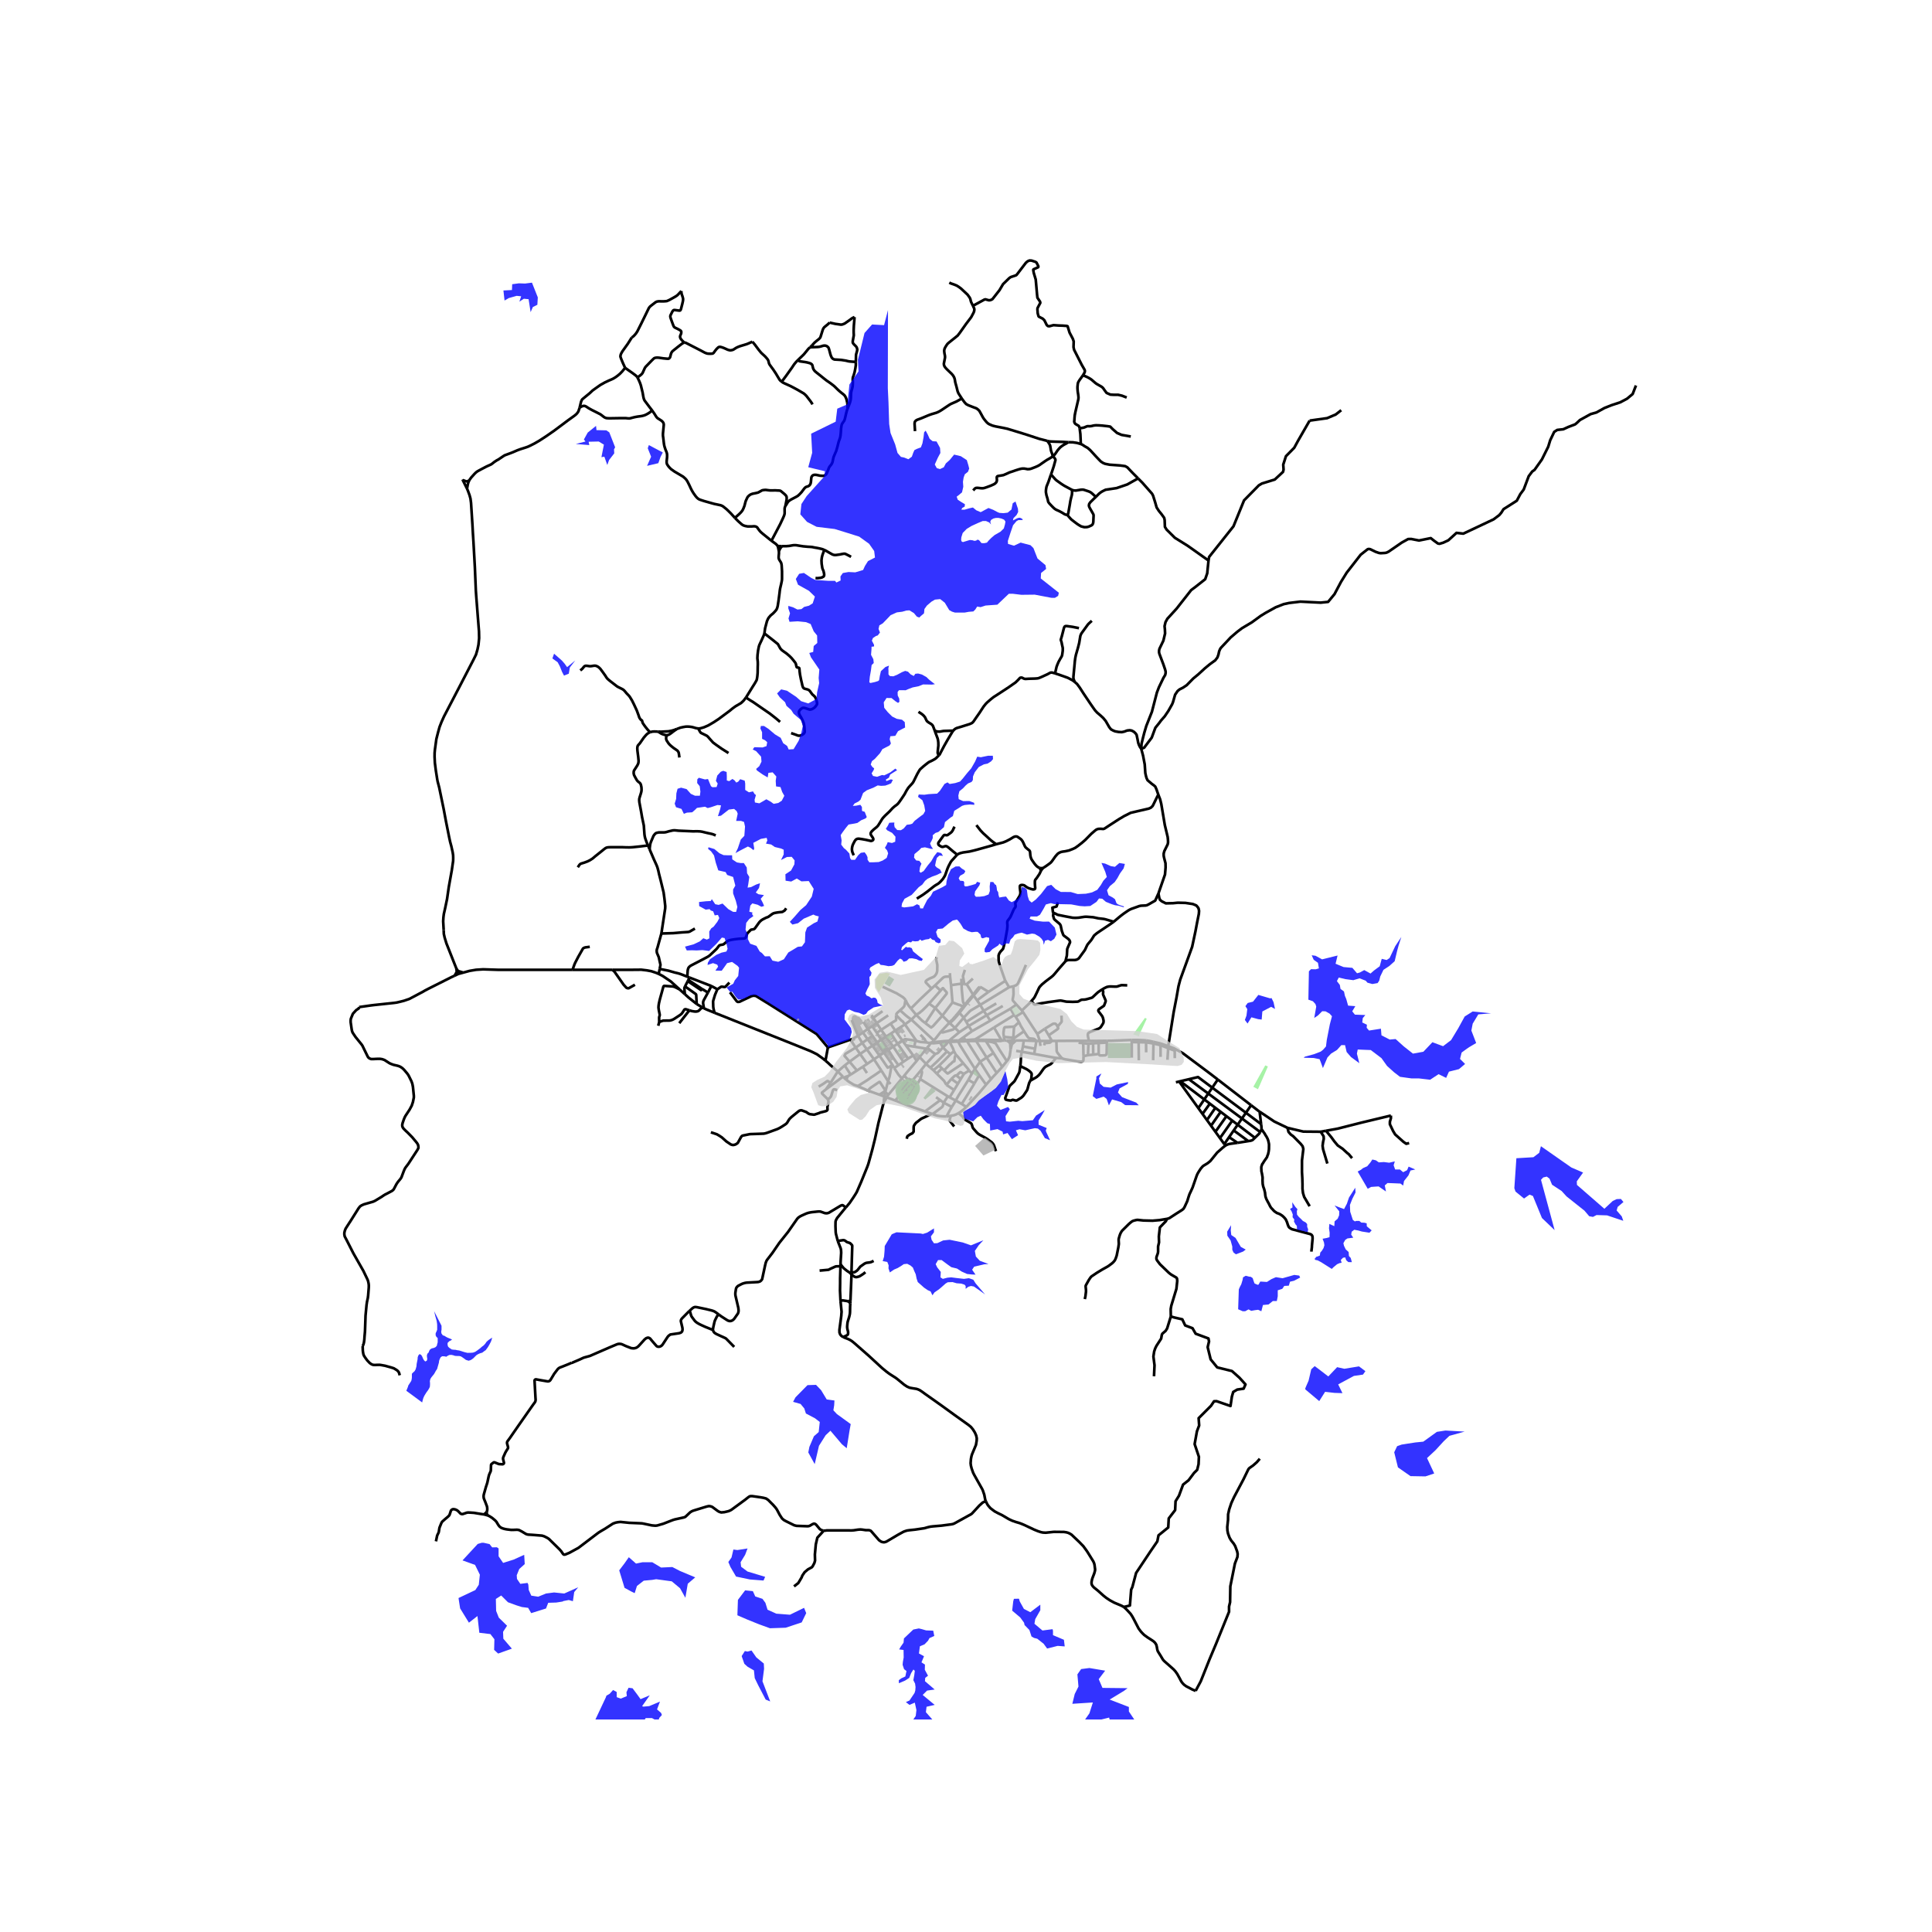<svg xmlns="http://www.w3.org/2000/svg" xmlns:xlink="http://www.w3.org/1999/xlink" width="960" height="960" viewBox="0 0 720 720"><defs><style>*{stroke-linejoin:round;stroke-linecap:butt}</style></defs><g id="figure_1"><path id="patch_1" d="M0 720h720V0H0z" style="fill:#fff"/><g id="axes_1"><path id="patch_2" d="M118.69 640.8h500.62V86.4H118.69z" style="fill:#fff"/><g id="LineCollection_1"><path d="m488.063 449.527-2.032-3.47-.444-1.451-.19-1.578v-1.766l-.064-2.209-.127-2.271v-4.291l.508-4.29-.254-1.01-.699-.883-2.793-2.839-.953-.694-.825-.946-.365-1.51" clip-path="url(#pbfd49d19c3)" style="fill:none;stroke:#000"/><path d="m469.426 414.285 5.482 3.682 4.917 2.352M492.19 421.766l-6.464-.056-5.901-1.391M432.5 388.872l.001.65M432.5 388.872l-2.632-.604M432.5 388.872l2.87 1.014M377.2 387.74h-.095M377.2 387.74l1.446.01M377.083 389.171l.036-.252.033-.302.049-.877M344.738 414.187l5.658-4.184M344.738 414.187l-7.08-2.477M344.738 414.187l2.52.904M262.333 375.762l-.667-.375M263.835 369.895l-1.534 2.79-.155.356-.091.303-.024.564.302 1.854M266.273 377.422l-2.888-1.179-1.052-.481M336.254 387.741l-2.611-3.69M336.254 387.741l1.328 1.82M341.131 387.866l-.306-.114-.63-.086-.742-.126-.84-.12-.649-.07-.272-.076-.462.02-.976.447M334.507 388.955l1.015-.716.732-.498M331.897 381.486l1.746 2.565M331.897 381.486l-3.529 2.314M333.95 378.298l.01 1.6.003.148-.05.146-.128.128-.877.502-1.011.664M341.603 395.4l-1.281-2.056M341.603 395.4l1.087-1.454M336.933 400.924l1.582-1.936 3.088-3.588M337.582 389.56l2.74 3.784M337.582 389.56l3.173.508M345.11 390.905l-2.42 3.04M345.11 390.905l.43-.483M340.755 390.068l3.91.65.446.187M331.102 407.952l5.003-6.016M331.102 407.952l-1.166-.885M330.437 408.95l.232-.5.433-.498M336.105 401.936l.828-1.012M333.229 398.024l1.593 2.435 1.283 1.477M377.027 387.74h.078M377.027 387.74l-1.84.021M377.027 387.74l-.372.932-.05.158-.043.247M346.242 388.712l.428.06M346.242 388.712l-.91-.238M346.242 388.712l.466-.142M373.563 387.799l-.318-.092M373.563 387.799l.726-.027M373.563 387.799l-.27.087M357.468 387.702l-.535.04M357.468 387.702l1.537-1.108M359.813 387.631l-.88.052-1.465.02M323.16 396.478l2.542-1.717M323.16 396.478l-1.618 1.077M323.16 396.478l-2.631-3.692M343.06 385.612l1.429 1.572.141.153.097.239.04.155.564.743" clip-path="url(#pbfd49d19c3)" style="fill:none;stroke:#000"/><path d="m341.56 387.95 1.48.354.667.05.595.062 1.03.058M334.507 388.955l3.897 5.552M334.507 388.955l-2.444-3.8M334.507 388.955l-1.618 1.097M314.627 401.737l-.5-.496M314.627 401.737l.761.674M315.938 401.056l-.774.249-.537.432M332.889 390.052l-2.668-3.733M332.889 390.052l3.769 5.63M331.045 391.248l.345-.207 1.499-.989M319.36 398.954l-2.759-3.287M319.36 398.954l2.182-1.399M319.36 398.954l-2.344 1.52M325.702 394.761l2.061-1.354M325.702 394.761l-2.655-3.698M325.702 394.761l2.738 4.177M327.763 393.407l-2.62-3.717M327.763 393.407l1.66-1.146M332.258 397.079l-.595.429-.847.373-3.053-4.474M359.813 387.631l.572.347M359.813 387.631l-.808-1.037M359.813 387.631l3.585-.268M317.016 400.473l-1.078.583M317.016 400.473l-2.23-3.406M352.73 416.08l1.64-.272M354.709 412.51l-.773 1.318-1.206 2.251" clip-path="url(#pbfd49d19c3)" style="fill:none;stroke:#000"/><path d="m347.54 415.192.873.311.8.26.826.135.898.103 1.793.078M367.682 394.113l-2.427 1.576M367.682 394.113l2.547-1.694M367.682 394.113l3.76 5.723M367.682 394.113l-3.898-6.167M362.194 400.089l-1.317 2.344M362.194 400.089l1.147-1.724M362.194 400.089l-1.016-1.128M365.255 395.689l-1.914 2.676M365.255 395.689l4.074 6.472M360.385 387.978l.781 1.286 4.089 6.425M363.341 398.365l1.592 2.313M357.118 388.153l.441.977.082.16.12.219 5.58 8.856M370.23 392.419l3.27 5.182M370.23 392.419l-2.683-4.231M373.5 397.6l-2.058 2.236M373.5 397.6l1.706-2.145M367.547 388.188l-.166-.28M375.206 395.455l-2.556-3.967-1.301-2.163-.143-.23-.182-.27-.239-.105-.975-.36-1.07-.17-.133-.028-.13-.014-.93.04M376.627 391.141l-.357 2.39-.207.552-.412.852-.445.52M369.329 402.161l.698-.797 1.415-1.528M363.398 387.363l.386.583M363.398 387.363l7.042-4.452M367.159 387.517l-1.826.008-1.935-.162M369.329 402.161l-1.851 2.069M364.933 400.678l2.545 3.552M364.933 400.678l-1.8 3.081M360.118 412.516l4.739-5.136 2.061-2.478.56-.672M357.517 384.654l3.465-2.295M357.517 384.654l-1.64-1.582M353.674 387.872l1.068-.915 2.775-2.303M360.982 382.36l6.744-4.028M360.982 382.36l1.272 1.912M360.982 382.36l-.874-1.542M367.726 378.332l1.328 2.052M367.726 378.332l-1.134-1.606M373.706 374.894l-1.095.65-4.885 2.788M366.592 376.726l-6.484 4.092M366.592 376.726l4.693-2.77M366.592 376.726l-1.287-2.23M360.108 380.818l-.968-1.557M376.053 367.91l1.597-.327M365.305 374.495l7.631-4.649 3.117-1.935M374.663 365.654l.063.033.051.05 1.276 2.174M359.14 379.26l-3.264 3.812M359.14 379.26l-1.57-1.82M365.305 374.495l-3.523 2.073-.452.386-.488.513-1.702 1.794M355.876 383.072l-1.937-1.795M350.573 384.591l.76.17.347-.089.329-.092 2.972-.845.24-.102.176-.106.48-.455M365.305 374.495l-1.178-1.683M364.127 372.812l-1.282-1.822M368.393 369.646l-2.695 1.975-1.571 1.19M369.054 380.384l-6.8 3.888M376.595 375.912l-5.496 3.152-2.045 1.32M362.634 370.694l.211.296M362.634 370.694l-2.422 2.872M360.254 366.786l1.007 1.641 1.373 2.267" clip-path="url(#pbfd49d19c3)" style="fill:none;stroke:#000"/><path d="m365.19 367.776-.403.243-.148.122-.167.215-1.838 2.338M362.254 384.272l-3.249 2.322M376.595 375.912l2.19-1.53M376.595 375.912l1.348 2.389M370.44 382.91l7.503-4.61M370.44 382.91l2.805 4.797M377.943 378.3l.542.571M379.76 380.913l-1.275-2.042M379.76 380.913l-1.792 1.679M381.639 384.303l-1.25-2.019-.629-1.371M386.238 387.935l-.63-.581-.212-.148-.152-.047-.162-.032-1.372-.146-.306-.154-.23-.213-.248-.293-.792-1.213-.261-.386-.234-.419M377.282 387.314l1.114-.756 3.243-2.255M357.169 377.389l.401.051M357.169 377.389l-1.229 1.428M357.169 377.389l1.811-2.314M353.682 381.032l.257.245M353.682 381.032l-2.503-2.515M353.682 381.032l-.319.58M353.682 381.032l1.238-1.033M351.18 378.517l-2.63-2.86M351.18 378.517l3.79-4.938M344.85 381.297l2.165 1.626.155-.145.167-.101.377-.276 3.465-3.884M350.573 384.591l2.79-2.979M347.985 387.708l.693-.691 1.895-2.426" clip-path="url(#pbfd49d19c3)" style="fill:none;stroke:#000"/><path d="m368.393 369.646-2.284-1.399-.317-.175-.177-.084-.425-.212" clip-path="url(#pbfd49d19c3)" style="fill:none;stroke:#000"/><path d="m362.845 370.99 2.054-2.506.087-.154.075-.151.13-.403M325.142 389.69l-1.814-2.42M325.142 389.69l-2.095 1.373M325.142 389.69l1.79-1.12M337.24 381.764l2.422-1.768M337.24 381.764l-3.597 2.287M337.24 381.764l4.32 6.186M333.95 378.298l1.901 1.934.264.237.171.063.15.146.805 1.086M339.662 379.996l1.772-1.792M339.662 379.996l8.323 7.712M335.448 376.507l.742.682 1.159 1.034 1.091.898.151.098.19.117.21.157.67.503M330.968 402.955l-.95 3.54M330.968 402.955l-2.528-4.017M330.968 402.955l.902 1.053M332.258 397.079l-.44 2.507-.286 1.561-.564 1.808M332.482 396.669l-.224.41M332.482 396.669l.747 1.355M332.482 396.669l-3.06-4.408M326.932 388.57l-1.798-2.58M326.932 388.57l1.505-1.08M326.932 388.57l1.952 2.893M330.22 386.319l-1.852-2.52M330.22 386.319l-1.783 1.171M330.22 386.319l1.843-1.164M330.017 406.495l-2.272 1.47M330.017 406.495l-.08.572M323.531 406.457l.348-.518.3-.296.234-.201.33-.249 2.872-1.945.082-.037.079-.014.085.031.091.09 2.065 3.177M328.437 387.49l-1.68-2.586M328.437 387.49l2.022 2.913M320.529 392.786l-3.928 2.88M320.529 392.786l2.518-1.723M320.529 392.786l-1.637-2.377M316.601 395.667l-1.815 1.4M318.892 390.41l-3.794 2.303-.362.694.076.218.212.192.157.163 1.42 1.687M333.643 384.051l-1.58 1.104M323.047 391.063l-1.717-2.38M312.216 399.297l2.57-2.23M312.216 399.297l-2.676 4.25M307.635 395.297l.946.788.962.912 2.673 2.3M314.127 401.24l-.467-.473-1.444-1.47M354.97 373.579l-.542-6.441M358.98 375.075l-1.032-.422-.377-.145-.381-.103-2.22-.826M319.685 404.755l3.513-2.2 1.52-1.078 1.508-.994 2.214-1.545M321.33 388.684l-1.557-2.673M321.33 388.684l1.998-1.415M321.33 388.684l-2.438 1.725M319.773 386.011l-2.377-5.88M319.773 386.011l1.802-1.23M319.773 386.011l-2.263 1.3M331.007 378.382l-4.265 2.894M321.575 384.78l1.85-1.315M323.328 387.27l-.904-1.29-.849-1.2M325.056 382.42l1.686-1.144M325.056 382.42l-1.631 1.045M325.056 382.42l1.7 2.484M326.742 381.276l1.626 2.524M326.742 381.276l-1.305-1.995M323.425 383.465l1.71 2.526M323.425 383.465l-1.665-2.61M325.437 379.28l-.652-.994M325.437 379.28l3.457-2.436M328.368 383.8l-1.611 1.104M336.658 395.682l1.746-1.175M336.658 395.682l-1.849 1.294M340.322 393.344l-1.918 1.163M333.229 398.024l1.58-1.048M331.045 391.248l1.923 3.103 1.841 2.625M325.134 385.99l-1.806 1.28M329.423 392.261l.572-.358M329.423 392.261l-.539-.798M333.643 410.125l4.016 1.585M333.643 410.125l2.767-3.208M330.437 408.95l1.328.487 1.878.688M348.546 392.814l-3.435 3.651M351.41 390.318l-1.477 1.669-.13.16-.143.118-.253.203-.861.346M345.54 390.422l1.802 1.53 1.204.862M352.915 391.866l-.751-.741-.753-.807M350.421 388.552l.218.542.772 1.224M353.251 388.346l-.368.522-.094.139-.097.125-1.281 1.186M345.11 396.465l-2.42-2.52M345.11 396.465l-1.872 2.381M346.728 397.905l-1.343-1.148-.274-.292M339.456 403.341l1.589-1.87.715-.855 1.478-1.77" clip-path="url(#pbfd49d19c3)" style="fill:none;stroke:#000"/><path d="m342.928 402.143.164-.505.132-.407.105-.333.063-.249.175-.824.004-.214-.014-.17-.034-.127-.049-.104-.177-.274-.06-.09M360.118 412.516l-1.699-1.11M357.19 414.831l.588-.325 1.48-1.16.86-.83M353.22 408.564l-1.534 2.377M353.22 408.564l.667.377M342.928 402.143l2.409 1.503 2.361 1.486 5.522 3.432M356.177 410.138l-1.468 2.373M356.177 410.138l2.242 1.269M356.177 410.138l-2.29-1.197M360.877 402.433l-.111.2-3.655 5.816-.934 1.69M363.133 403.76l-.57.974-4.144 6.673M351.686 410.941l3.023 1.57M351.686 410.941l-1.29-.938M347.54 415.192l3.531-2.626.17-.198.088-.147.077-.25.28-1.03M348.845 408.875l1.551 1.128M346.728 397.905l1.137.941M352.915 391.866l-3.852 3.881-2.335 2.158M347.865 398.846l1.214 1.257M347.865 398.846l2.06-1.7M352.915 391.866l1.3.97M354.214 392.836l1.292-1.072M349.925 397.147l2.293-2.214 1.996-2.097M356.222 393.038l-.169-.279-.091-.18-.456-.815M353.908 388.282l.872 1.723.418.862.308.897M361.178 398.961l-.647-.877-1.567-1.84M356.222 393.038l.595.615.895 1.083 1.252 1.508M351.825 398.902l1.206 1.102.07.042.07.011.068-.016.058-.025 5.667-3.772M353.674 387.872l-.423.474M353.674 387.872l-.309.016-1.528.114-1.572.162M353.674 387.872l3.259-.13M350.523 369.165l-4.277 4.858M350.523 369.165l-2.055-1.929M348.55 375.657l4.196-5.27.044-.129.017-.106.006-.155-.003-.136-1.316-1.54-.059-.048-.072-.014-.06.02-.061.042-.719.844M346.246 374.023l2.304 1.634M341.434 378.204l1.332-.809.402-.377.25-.184.353-.289 1.31-1.276 1.165-1.246M339.476 375.848l.865 1.026 1.093 1.33M344.85 381.297l-1.262-.978-2.154-2.115M359.458 374.459l-.478.616M359.458 374.459l.197.313M358.327 366.583l.11 2.34.384 3.878.06.417.154.481.423.76M359.458 374.459l.754-.893M358.278 364.736l.05 1.847M358.327 366.583l-3.899.555M358.327 366.583l1.03.243M353.995 362.661l.076 1.27M354.071 363.931l.357 3.207M348.468 367.236l2.976-2.875.262-.157.31-.138.35-.08.412-.023 1.293-.032M358.98 375.075l.325.166M348.468 367.236l-1.302 1.16M339.476 375.848l1.182-1.179 2.135-2.164 4.373-4.11M349.095 356.715l-.12.341-.05.21-.03.206.006.225.368 1.739.024.156.016.21-.028 1.564-.003.304-.026.254-.141.564-.111.282-.17.32-.362.474-.167.192-.234.195-.402.211-1.229.509-.914.528-.344.29-.174.233-.036.2.044.159.079.122 2.075 2.192M348.55 375.657l-2.423 3.708-1.277 1.932M374.663 365.654l-.048-.012-.05.002-.806.46-5.366 3.542M386.587 385.313l2.754-1.909M381.246 377.182l3.444 5.284 1.897 2.847M387.5 387.927l-.39-1.155-.523-1.46M380.825 376.582l.42.6M380.825 376.582l-2.04-2.2M384.39 373.034l-.906 1.016-2.66 2.532M381.246 377.182l-2.76 1.69M377.65 367.583l.056 2.744-.038.515-.069.503-.195 1.086.012.196.046.199.077.136 1.247 1.42M377.083 389.171l1.563-1.42M377.083 389.171l-.456 1.97M376.562 389.077l-.058.61.033.36.036.446.054.648M331.045 391.248l-.692.43M331.045 391.248l-.586-.845M327.745 407.964l-4.214-1.507M329.62 408.651l-1.018-.373-.857-.314M329.62 408.651l.817.299M329.936 407.067l-.174.979-.141.605M329.62 408.651l-.147.76-.056.575-.007.668M329.41 410.654l.414-.593.282-.454.33-.657M315.222 450l1.413-1.695 1.297-1.905.722-1.108.624-1.033 1.674-3.849 2.241-5.52.374-1.022.266-.919 1.262-4.574.984-3.967 1.286-5.915 1.712-6.698.128-.457.064-.195.14-.489M319.685 404.755l3.846 1.702M315.388 402.411l1.032.766 1.802 1.096 1.463.482M378.693 391.624l2.116.335M424.324 387.582l.007.824M421.762 387.563l2.123.003.44.016M427.118 387.737l-1.29-.088-1.504-.067M380.81 391.96l.404-1.986M380.81 391.96l4.602.811M380.252 397.13l.057-.401.071-.627.032-.454.072-1.841.016-.282.051-.288.258-1.278M350.265 388.164l.156.388M350.265 388.164l-1.948.175-.27.03-.397.065-.159.028M346.67 388.771l-.192.437-.047.129-.05.124-.092.146-.749.815M381.54 387.773l-.326 2.2M381.54 387.773l-2.894-.022M381.54 387.773l4.698.162M385.73 390.824l-4.516-.85M385.73 390.824l.508-2.889M385.73 390.824l-.318 1.947M393.58 394.25l-.366-.04-7.802-1.439M367.159 387.517l.222.392M373.245 387.707l-.295-.064-.169-.037-.198-.006-5.424-.083M393.58 394.25l.366.034 1.927.142" clip-path="url(#pbfd49d19c3)" style="fill:none;stroke:#000"/><path d="m393.674 387.911.122 3.656.02.158.033.134.159.341.532.715.975 1.23.358.281M403.785 393.61v.915l-.024.5-.035.16-.073.154-.131.15-.2.104-.422.067-.496-.035-1-.11-3.444-.588-.793-.126-.872-.186-.422-.189M386.238 387.935l1.262-.008M341.56 387.95l-.429-.084M421.777 394.161l-.013-5.822M429.868 388.268l-.011.608M427.118 387.737l1.433.228 1.317.303M421.762 387.563l.002.776M412.515 387.872l1.862-.02 7.385-.289M437.78 390.835l.006.722M435.37 389.886l2.147.805.263.144M453.832 402.308l-2.403-1.854-10.643-7.967-3.006-1.652M427.118 387.737l-.011.713M435.078 394.95l.271-4.324M256.514 365.217l.462-.907M256.514 365.217l5.01 3.282M256.514 365.217l-.199.43M435.37 389.886l-.02.74M431.714 332.96l.302 1.64.27.725.682.568 1.508.757 2.714-.063 1.778-.173 2.841.078 2.715.41 1.301.537.524.6.318.489.19.93-.08 1.12-.682 3.392-.603 3.217-1.207 5.647-1.619 4.48-2.825 7.76-.65 2.477-.73 4.165-1.065 5.505-2.025 12.665M265.103 367.46l-8.127-3.15M265.103 367.46l-1.268 2.435M267.325 368.695l-.655-.394-1.567-.84M429.745 395.107l.112-6.231M427.142 392.174l-.035-3.724M437.808 394.35l-.022-2.793M337.659 411.71l1.09-1.992M424.411 395.14l-.08-6.734M255.222 370.501l-1.972-1.786M255.29 367.607l-.2.473-.027.167-.008.22.167 2.034" clip-path="url(#pbfd49d19c3)" style="fill:none;stroke:#000"/><path d="m259.635 374.169-3.032-2.422-1.381-1.246M432.507 393.877l-.006-4.354M263.835 369.895l-2.31-1.396M360.254 366.786l2.31-2.082M360.254 366.786l-.896.04M313.245 471.188l-.02.698M312.206 462.465l.365.935.746 1.869.123.678.044.939-.195 3.044-.044 1.258" clip-path="url(#pbfd49d19c3)" style="fill:none;stroke:#000"/><path d="m317.333 474.953-.512-.516-.149-.147-.165-.119-.694-.445-.492-.375-.637-.509-.212-.175-.155-.158-.69-.848-.382-.473M374.129 386.428l-.125-.895-.036-.44.008-.368.19-1.281.028-.213.105-.203.133-.174.165-.066.236-.01 3.135-.186" clip-path="url(#pbfd49d19c3)" style="fill:none;stroke:#000"/><path d="m377.478 386.722.114-.346.058-.25.043-.334.02-.31.148-2.204.107-.686M387.742 389.793l-.159-1.195-.083-.67M392 387.923l-2.698.024-1.802-.02M337.46 372.63l.508 1.089.587.97.92 1.16M390.817 385.818l1.183 2.105M390.817 385.818l-1.476-2.414M394.12 382.599l.18.4.034.096.014.132-.04.091-.07.082-.169.178-3.252 2.24M356.933 387.742l.185.411M377.105 387.74l.177-.426M359.222 400.247l.192-.164.189-.156 1.575-.966M307.793 405.976l1.747-2.428M307.793 405.976l6.334-4.735M308.384 409.448l-.202-.12-.254-.237-.77-.756-.714-.71-.07-.102-.041-.072-.019-.08-.003-.086.026-.126 1.456-1.183M353.887 408.941l1.684-2.728M335.448 376.507l1.127-1.033.318-.378.11-.2.1-.278.357-1.987M328.928 367.733l5.334 2.508 2.008 1.25.404.284.354.355.432.5M351.031 398.13l-1.106-.983M351.031 398.13l-1.952 1.973M351.825 398.902l-.087-.081-.707-.692M333.95 378.298l.105-.348.151-.296.242-.271 1-.876M341.345 404.97l1.583-2.827M341.345 404.97l-.303.554M341.345 404.97l-.443-.381M374.29 387.772l-.161-1.344M374.29 387.772l.896-.011M392 387.923l1.674-.012M389.142 389.572l.116-.635.055-.114.071-.06.094-.033.129-.022 1.238-.1.234-.03.128-.032.101-.034.109-.052.583-.537M308.384 409.448l.174.027.222-.012.18-.068.193-.151.442-.535.137-.248.081-.229.538-1.735.115-.256.152-.178.132-.07.174-.027.251.028.825.259M394.12 382.599l-.152-.336-.099-.203-.147-.158-.353-.358-.158-.038-.2-.016-.328.01-.142.011-.153.052-3.047 1.841" clip-path="url(#pbfd49d19c3)" style="fill:none;stroke:#000"/><path d="m356.222 393.038-.345.83-.035.136-.02.146-.152 1.26-.03.089-.156.034-.141.076-.165.03-.825.806-.22.156-.225.183-.246.23-1.761 1.811-.076.077M382.333 359.602l-1.512 3.614-1.464 3.255-.266.339-.353.324-.353.153-.735.296M412.515 387.872l-.031.652M405.797 387.911l1.766.012 4.952-.051M317.333 474.953l.643.514.464.315.248.107.28.05.301-.003.758-.19.245-.097.267-.132.865-.561.294-.195.262-.188.536-.471M352.698 404.296l-.88-1.506-2.739-2.687M308.512 390.339l-4.166-4.975-7.729-4.865-10.291-6.492-4.684-2.873-.925-.077-.771.21-4.356 2.07-.636.057-.385-.23-2.525-3.37M267.325 368.695l-.714 1.703-.091.206-.088.244-.603 2-.034.137-.037.157-.007.192.054 1.876.044.323.067.422.357 1.467M307.635 395.297l-.842-.725-2.309-1.657-1.31-.654-1.103-.529-6.325-2.555-29.473-11.755M271.833 366.187l-1.403 1.453-.087.08-.1.055-.158.04-.177.007-.833-.113-.188.002-.116.024-.109.041-1.337.92M256.976 364.31l-.846-.331M245.48 362.95l.363-1.859M228.194 361.416h7.234l3.572-.032 2.119.252 1.619.308 1.73.575 1.012.43M253.25 368.715l-3.25-2.946-2.933-1.991-.797-.438-.79-.39M258.968 346.052l-1.913 1.108-.35.118-.348.051-2.341.158-3.064.268-4.476.142" clip-path="url(#pbfd49d19c3)" style="fill:none;stroke:#000"/><path d="m242.08 316.499 1.578 3.69.96 2.1.334.827.183.616.222.844.246 1.135.611 2.382 1.087 4.456.27 1.988.135 1.135.111 1.05.103 1.01-.032.843-1.412 9.322M245.843 361.091l.298-1.525-.641-2.86-.687-1.628-.087-.702.06-.532.23-.639 1.46-5.308M259.635 374.169l2.031 1.218M255.29 367.607l3.953 2.816.125.135.055.114.037.18.008.166.167 3.15M255.29 367.607l1.025-1.96M308.512 390.339l.006.098-.883 4.86M432.501 389.523l2.848 1.103M432.501 389.523l-2.644-.647M424.331 388.406l2.776.044M424.331 388.406l-2.567-.067M427.107 388.45l2.75.426M435.35 390.626l2.436.931M315.938 401.056l-.55 1.355M336.933 400.924l2.523 2.417M321.542 397.555l1.548 2.347M170.627 363.04l-1.188.553M170.627 363.04l.384-.138M170.237 362.133l.03.096.057.149.303.662M165.348 346.651l-.19-3.313.096-1.53.158-1.206.429-1.901.762-3.628.65-4.511 1.128-6.294.491-3.431.024-1.065-.031-1.04-.167-1.121-.492-2.224-.453-1.68-.356-1.64-1.191-5.955-.857-4.59-.492-2.367-1.175-5.663-.658-2.531M174.047 182.108l.333.79.604 1.64.349 1.278.206 1.561.524 8.156.175 3.218.206 3.218.524 9.401.365 8.693.143 2.098.317 4.053.175 2.288.38 4.843.16 2.019.047 2.477-.238 2.413-.365 1.751-.555 1.925-.921 1.877-5.064 9.78-5.952 11.42-.953 2.13-.698 1.782-.556 2.003-.635 2.493-.54 3.975-.11 1.2-.016 1.442.11 2.256.35 2.784.612 3.889M174.047 182.108l-1.591-3.21M174.889 179l-.35.79-.206.765-.286 1.553M174.889 179l.261-.41.477-.654 1.238-1.372.532-.513.491-.379 1.326-.725 1.635-.86.548-.276 1.563-.71.42-.276.865-.686.89-.584.563-.294 1.937-1.307.452-.276.722-.268 1.429-.529.85-.331 1.713-.741 1.111-.41 1.77-.56 1.016-.348.92-.426 1.516-.765 1.873-1.08 2.485-1.617 3.11-2.161 4.985-3.731 2.532-1.822.666-.56.46-.537.318-.512.453-1.357M243.055 152.996l-.944.722-.611.394-.548.308-.424.208-.56.214-.647.161-.48.087-1.179.158-.686.118-.611.126-.762.19-.734.205-.405.051-.449-.02-.761-.086-.64-.012-1.277.004-2.449.039-1.873.028-.932-.056-.437-.118-.31-.15-.348-.217-.754-.591-.512-.375-1.564-.796-1.619-.813-1.095-.607-1.04-.678-.254-.111-.285-.102-.31-.009-.373.064-.524.189-.642.402" clip-path="url(#pbfd49d19c3)" style="fill:none;stroke:#000"/><path d="m232.96 137.095-1.064 1.301-.84.876-.81.686-.782.576-.837.52-.667.324-1.08.457-1.531.726-1.66.938-1.721 1.215-1.135.82-1.095 1.018-2.342 1.917-.452.402-.198.354-.207.514-.523 2.184M237.587 140.652l.675 1.459.293.702.278.812.667 2.737.214 1.286.158.734.167.513.207.401 1.84 2.453.97 1.247M273.888 193.009l-1.5-1.664-1.142-1.128-.524-.49-1.262-1.01-.365-.212-.492-.205-1.532-.331-.881-.181-.754-.206-3.103-.875-.928-.3-.795-.284-.475-.292-.413-.363-.484-.56-.778-1.088-.532-.876-.42-.796-.651-1.404-.635-1.262-.421-.67-.444-.49-.778-.686-1.246-.74-1.984-1.168-1.278-.908-.794-.82-.38-.52-.263-.403-.119-.284-.071-.417v-.497l.158-1.515.009-.702-.024-.473-.15-.616-.43-1.04-.293-.884-.167-.6-.119-.685-.246-2.13-.119-.876v-.717l.064-.718.246-2.587-.04-.418-.127-.355-.214-.316-.421-.418-.643-.426-.873-.552-.341-.347-.31-.457-.444-.734-.905-1.317M235.452 125.768l-1.516 2.39-1.936 2.698-.524.915-.16.433-.086.371-.008.363.238.718.643 1.562.857 1.877" clip-path="url(#pbfd49d19c3)" style="fill:none;stroke:#000"/><path d="m237.587 140.652-.238-.292-.35-.363-1.19-.899-2.85-2.003M253.92 108.47l-1.412 1.484-.445.346-.928.553-1.747.962-.817.363-.397.063-.785.055-1.556-.008h-.445l-.54.087-.483.213-1.437 1.1-.674.545-.43.532-1.53 3.14-1.366 2.784-1.436 2.847-.492.75-.572.658-.345.359-.631.465M317.333 474.953l-.4 9.824M317.333 474.953l-.014-.79M313.225 471.886l-.138 4.558v1.822l-.04 2.705.183 3.778M316.048 484.922l-1.82-.277-.185-.01-.21.016-.603.098" clip-path="url(#pbfd49d19c3)" style="fill:none;stroke:#000"/><path d="m314.283 498.28-.382-.191-.398-.32-.384-.457-.27-.717-.024-.963.699-5.307.043-.712.068-.732-.405-4.132M316.048 484.922l.884-.145M316.879 485.75l-.273-.356-.07-.088-.062-.064-.087-.07-.34-.25M316.932 484.777l-.053.974M315.222 450l-.81.93-2.405 2.943-.384.674-.193.451-.053.484-.02 1.45.075 2.087.022.337.093.55.66 2.559" clip-path="url(#pbfd49d19c3)" style="fill:none;stroke:#000"/><path d="m317.32 474.163.287-9.886-.05-.195-.142-.197-.431-.434-.127-.11-.113-.081-.206-.085-.748-.23-.173-.09-.151-.082-.464-.369-.254-.134-.272-.085-.25-.018-.214.034-1.806.264M492.19 421.766l1.966-.36M494.666 433.628l-1.587-5.3-.19-1.325.19-1.452.254-1.135-.063-.947-1.08-1.703M409.444 392.786l-2.028.24M409.444 392.786V388.7M412.484 388.524l-.048 3.793-.024.346-.055.206-.135.183-.27.199-.484.067-1.453.004-.097-.002-.077-.015-.074-.052-.077-.079-.246-.388M407.357 388.799l.06 4.228M407.357 388.799l2.087-.099M407.357 388.799l-1.726.193M407.416 393.027l-1.964.204M405.63 388.992l-.178 4.24M405.63 388.992l-1.948-.249M405.452 393.231l-1.667.379M412.484 388.524l-3.04.176M401.936 388.586l1.746.157M257 376.547l.809.252.64.103.537.072.57-.013.372-.07.353-.136.278-.23 1.107-1.138M318.892 390.41l-.083-.12-1.492-2.264-.024-.098.003-.095.04-.092.174-.43" clip-path="url(#pbfd49d19c3)" style="fill:none;stroke:#000"/><path d="m308.512 390.339.086-.021 8.46-2.912.452-.095M170.059 360.903l-.82-2.073-2.875-7.274-.65-2.129-.306-1.353-.06-1.423M256.13 363.979l-2.073-.813-.684-.252-.874-.248-1.015-.233-2.397-.694-3.244-.648M264.928 421.97l2.222.742.913.536.937.616 1.698 1.522 1.639 1.104.524.178.429.039.515-.099.524-.21.623-.456 1.179-2.145.198-.27.23-.223.258-.11 2.494-.506.228-.03.266-.015 1.838-.057 2.273-.081.647-.021.564-.1.662-.189 3.838-1.391.492-.229.496-.253.837-.5 1.302-.848.225-.183.223-.211.175-.225.504-.848.285-.438.37-.383.408-.394 2.548-2.07.412-.296.445-.126.44.008 1.459.53.26.114.186.133.28.217.395.244.4.164 1.5.191.223-.008.204-.063 1.51-.5.33-.154.31-.107.523-.122 1.373-.355.286-.118.214-.186.077-.094.06-.13.014-.116-.004-.09-.036-.447.002-.333.034-.197.322-1.464.034-.276-.007-.26-.06-.244-.294-.69M358.06 402.107l.853-1.407.31-.453M356.48 400.83l1.214-1.143.13-.097.091-.033.1.011.112.046 1.095.633M387.928 324.489l-.166.41-.413.836-.952 1.42-.596.749-.103.33-.032.53v.465l.048.804.075.852-.04.3-.099.118-.142.09-.266.056h-.389l-.464-.122-.861-.265-.524-.22-.52-.324-.603-.445-.191-.123-.21-.07-.337-.06-.302-.02-.285.036-.183.06-.12.066-.106.118-.06.1-.02.121.004.584.135 1.108.064.41-.009.5-.04.32-.122.37-.155.344-.69 1.124-.464.777-.294.434-.087.173-.04.174.028.205.063.426.028.505-.08.283-.087.15-.317.399-.159.264-.143.268-.992 2.275-.36.651-.398.529-.396.512-.167.41-.016.529.071.812-.032.686-.087.891-.674 3.77-.524 2.303-.318 1.105-.254.3-.714.772-.444.679-.254.71.016 2.113.507 1.767 1.997 5.72M377.282 387.314l.196-.592M347.985 387.708l-.494.754M347.54 415.192l-.283-.101M377.478 386.722l-3.35-.294M359.358 366.826l-.342-2.13-.135-.678-.001-.21.033-.215.067-.226.607-1.928M383.978 402.731l-.288.564-.088.176-.09.218-.07.243-.453 1.679-.102.342-.106.291-.15.231-.362.542-.773 1.156-.236.293-.079.082-.364.346-.184.156-.272.18-1.326.828-.154.057-.157.032-.264-.03-.154-.031-.656-.17-.144-.042-.074-.003-.025.003-.045.01-.116.036-.464.182-.113.031h-.071l-.132-.012-.835-.11-.57-.138-.152-.05-.09-.048-.06-.063-.04-.073-.1-.43 1.531-4.254.16-.27.184-.215 1.277-1.234.137-.136.106-.131.163-.206 1.43-2.619.15-.286.114-.288.081-.325.3-2.114M383.978 402.731l.24-.472.08-.175.034-.134.013-.136.093-.915.042-.591-.068-.272-.1-.17-.118-.156-.175-.199-.36-.33-.758-.535-.393-.233-1.631-.791-.292-.163-.13-.115-.203-.213M383.978 402.731l2.07-1.179.412-.276.738-.655.58-.725 1.075-1.542.377-.426.436-.387.953-.508.543-.257.262-.136.264-.19.225-.222 1.666-1.977M403.785 393.61l-.103-4.867M405.797 387.911l-6.202-.041-5.92.041M347.257 415.091l-2.265 1.075-1.306.584-.305.157-.326.21-1 .8-.54.39-.269.284-.25.316-.397.615-.055.165-.032.194-.024.434.002 1.206-.002.116-.011.074-.017.044-.03.058-.333.424-.08.082-.077.062-.142.07-.296.127-.202.097-.215.12-.784.527-.106.118-.081.134-.047.136-.147.682M354.37 415.808l-.486 1.5-.033.082-.008.095.023.068.058.084 1.663 2.165M357.19 414.831l-.847.47-.554.213-.487.14-.931.154M172.666 362.451l-1.985-.59M172.666 362.451l-1.655.451M213.364 361.416h-27.841l-5.476-.174-2.627.165-2.396.403-2.358.641M133.84 375.31l3.064-.432 1.19-.169 1.152-.146 7.634-.813.985-.138 1.23-.287 1.444-.363 2.008-.69 5.024-2.662.893-.52 1.242-.647 8.484-4.267 1.249-.583M169.439 363.593l.798-1.46M170.681 361.861l-.078-.136-.544-.822M171.011 362.902l-.248-.844-.082-.197M170.059 360.903l.155 1.148.023.082M357.19 414.831l.072.073 1.17.966.256.243.225.27.356.564.06.103.064.064.07.065 2.052 1.176.213.142.216.193.16.232.106.269.244.877.1.229.192.278 1.349 1.538.438.39.576.385 1.974 1.07.444.264.484.316 1.608 1.187.444.497.373.639.723 2.145M357.012 403.835l1.048-1.728M357.012 403.835l-1.44 2.378M357.012 403.835l-2.464-1.747M358.06 402.107l-1.58-1.277M354.548 402.088l-1.85 2.208M356.48 400.83l-.213-.037-.198.018-.212.1-.218.156-1.091 1.021M355.571 406.213l-2.873-1.917M309.54 403.548l-.886-.569-.103-.066-.127-.034-.135.028-.15.084-1.377.958-1.675 1.018M135.156 501.663l.05 1.505.047.529.084.5.081.448.129.38.113.224.07.127.109.162.18.292.802 1.111.345.372.603.63.528.377.397.209.41.12.519.036h.297l.35-.028 1.077-.025.319.022.337.049 1.473.265 2.376.659.91.296.952.576.317.22.31.308.196.242.169.334.278.93M133.84 375.31l-.133.48-.976.666-1.218 1.335-.752 1.844-.08.504v.824l.398 2.757.135.595.218.544 1.052 1.574 2.297 2.839.31.473.384.805 1.58 3.233.286.385.399.288.553.21.695.012 1.857-.09.762.003.825.13.86.304 1.834 1.18.505.236.932.355 1.627.379.437.137.587.249.73.489.655.627 1.103 1.306.404.548.31.555.909 1.846.341.954.23 1.168.334 3.32-.008.662-.334 1.657-.444 1.34-.81 1.499-1.496 2.275-.325.6-.35.871-.42 1.234-.139.659.012.477.14.438.337.512.73.742.869.808 1.654 1.692 1.345 1.61.477.606.293.509.131.48.048.533-.032.288-.329.64-3.377 5.18-1.08 1.436-.178.284-.262.54-.262.639-.785 2.098-.223.406-.396.52-.465.545-.405.528-.412.631-.925 1.763-.134.2-.172.212-.472.366-1.936 1.028-.564.28-.262.161-.516.324-.57.394-2.425 1.463-.374.182-.432.177-3.327.956-.81.365-.423.252-.299.269-.49.622-.985 1.574-2.174 3.454h-.016l-1.603 2.493-.298.758-.186.76-.023.583.064.403.094.453.714 1.349 2.508 4.929 3.73 6.561 1.421 2.962.172.394.169.473.19.92.064.61-.012.836-.238 3.001-.052.387-.064.51-.307 1.43-.07.477-.102.71-.31 3.276-.067.754-.024.785-.175 4.976-.083.97-.08.876-.079 1.206-.087.643-.06.446-.143.59-.162.431-.173.356M181.38 563.478l.108-.312.079-.38.022-.325-.022-.51-.075-.522-.643-1.703-.373-.891-.203-.58-.05-.544.008-.325.062-.396.762-2.714.46-1.403.076-.255.087-.353.397-1.88.123-.51.159-.457.483-1.092.044-.138.03-.16.082-2.024.023-.144.068-.144.117-.137.698-.522.123-.07.126-.028.158.022.215.078 1.285.514.134.038.18.02 1.102.056.156-.018.164-.059.115-.097.117-.14.052-.209-.345-1.432-.002-.198.025-.251.076-.257.713-1.61.16-.295.198-.344.6-.96.057-.137.033-.148-.003-.146-.025-.228-.316-1.127-.044-.284.018-.247.038-.123.055-.147.143-.225.793-1.072 1.362-1.976 1.889-2.725 5.444-7.776.547-.737.167-.248.14-.348.067-.484-.052-.635-.313-5.726-.034-.761.01-.117.046-.12.136-.144.2-.09.205.003 1.857.338 2.297.39.267.02.286-.055.204-.083.23-.158.196-.24 1.072-1.775.242-.426.23-.304 1.13-1.49.18-.182.222-.19.273-.172.27-.13.742-.276 2.153-.86 1.332-.577M256.888 488.596l-.277.254-2.472 2.504-.242.344-.096.2-.054.226-.017.243.58 2.461.055.572-.056.438-.12.358-.178.202-.26.224-.38.14-.318.09-.407.066-2.83.414-.539.39-.266.237-.258.339-1.83 2.794-.279.316-.3.226-.307.152-.276.08-.408.032-.393-.086-.286-.178-1.702-1.96-.679-.828-.228-.158-.26-.133-.292-.058-.303.061-.42.162-.27.213-.294.237-2.306 2.539-.524.398-.359.19-.468.136-.399.053-.512-.031-.42-.048-1.949-.753-1.228-.564-.403-.168-.393-.088-.551-.024-.397.051-.4.122-2.338.974-5.15 2.234-2.239.976-.305.126-.154.054-1.634.445-.415.117-.315.118-1.335.623-2.75 1.18-.095.038-.187.011M267.825 489.856l.968.713 2.096 1.353.393.228.543.162.341.008.405-.087.363-.16.303-.22.35-.33 1.444-2.066.183-.611.028-.564-.04-.39-.044-.462-1.063-4.566-.042-.33-.014-.3.005-.43.245-1.558.167-.398.258-.322.2-.195.233-.17 1.119-.583.333-.156.4-.14.477-.14.424-.092.47-.056 3.86-.205.454-.055.506-.166.234-.157.238-.21.361-.485 1.096-5.098.248-1.028.22-.585.222-.414 2.04-2.65 2.595-3.785 3.23-4.046 3.381-4.843.274-.327.322-.273.515-.346.714-.363 1.66-.738.753-.24.595-.13.651-.106 2.28-.24.5-.025.423.04.567.197 1.056.37.53.07.494-.042.5-.158 4.38-2.626.346-.142.152-.042.166-.022.13.04.206.105.185.152.768.58M257 376.547l-.419.386-.113.132-.096.114-.16.233-3.078 3.91M245.674 380.865l1.111-.403.21-.055.268-.057.415-.002 1.968-.028.4-.094.451-.14.352-.164.396-.213 2.084-1.368.31-.23.277-.232.27-.291.84-1.31.143-.103.146-.056.155-.018.188.03 1.341.416M245.674 380.865l-.365 1.411M253.25 368.715l-1.687-.848-.365-.134-.556-.118-2.952-.194-.147-.002-.074.014-.1.065-.135.152-1.37 4.95-.3 1.328-.124.84-.044.686.048.426.08.548.317 1.592.014.117.006.152-.024.172-.04.136-.115.37-.017.107-.019.107-.004.2.032 1.484M415.055 343.512l-2.964-.876-.389-.094-.377-.079-1.88-.213-.114-.014-.12-.024-1.695-.362-.223-.033-.28-.019-2.105-.16-.428.01-.397.026-1.942.291-.173.021-.199.02-.98.051-.81-.032-.22-.018-.171-.024-2.727-.514-2.429-.497-.259-.056-.157-.064-.135-.09-1.465-.689" clip-path="url(#pbfd49d19c3)" style="fill:none;stroke:#000"/><path d="m394.261 336.291-.52 1.535-1.545.438.22 1.81M397.048 358.26l.515-2.058.044-.363.008-.252.099-1.822.056-.233.142-.366.846-1.94.012-.218-.064-.28-.21-.414-.215-.238-.206-.193-1.313-.988-.235-.174-.138-.128-.163-.232-.422-1.186-.122-.35-.06-.28-.32-1.519-.088-.234-.095-.18-.14-.205-.162-.17-1.524-1.295-.233-.208-.161-.18-.121-.187-.31-1.11.02-.3.054-.19.075-.144-.2-.55M410.81 368.702l-.306.183-1.087.725-.453.359-.758.714-.9.852-.132.117-.103.074-.14.067-.312.12-1.766.493-.366.066-.346.048-.794.028-.202.022-.22.058-.181.081-.56.33-.24.136-.222.09-.314.04-1.63.059-1.734-.055-.5-.014-.457-.069-1.393-.288-.45-.055-.285.01-.4.041-2.99.41-.297.043-.364.038-2.134.357-.552.073-.496.099-1.913.404-.186-.013-.132-.02-.162-.097-.944-1.194M397.048 358.26l-2.461 2.808-1.595 1.909-.548.603-.595.505-2.195 1.66-1.329 1.109-.575.6-.353.405-.238.426-.683 1.467-.88 1.806-.39.56-.817.916M410.81 368.702l.717-.429.973-.461.468-.095.508-.075.413-.012 1.698.056.361.003.35-.043 1.43-.462.212-.037.159-.013 1.996.07M415.055 343.512l-.936.647-.588.418-3.785 2.532-1.036.713-.583.493-.35.296-.273.387.008.023-.695 1.105-.159.23-.154.187-1.064 1.276-.196.276-.165.306-.702 1.514-.19.303-.147.202-1.969 2.713-.567.386-.41.158-.602.103-1.746-.016-.429.012-.385.031-.496.158-.388.296M431.714 332.96l-1.198 2.673-2.413 1.38-.643.323-.476.111-1.825.086-.3.074-.312.068-3.015 1.081-.647.312-.453.276-1.511 1.029-1.024.765-1.143.93-1.699 1.444M405.797 387.911l-.345-1.691-.04-.45-.015-.177.055-.28.09-.215.118-.166.193-.128.603-.295.228-.11.258-.086 2.59-1.011.295-.184.236-.181.175-.184.659-1.037.222-.386.071-.173.08-.45-.017-.414-.174-.8-.14-.409-.13-.286-.172-.266-.929-1.22-.275-.336-.094-.225-.025-.203.043-.136.115-.185.193-.183.212-.156.238-.166 1.103-.763.105-.075.081-.084.04-.061.048-.093.492-1.262.071-.308-.013-.177-.07-.229-.817-1.873-.056-.189-.03-.18.052-.745-.008-.2-.046-.155-.257-.626M395.571 378.49l.088 2.002-.003.133-.03.147-.087.139-.095.115-1.325 1.573M256.888 488.596l.246.297.043.06.039.08.35 1.209.12.28.215.347.98 1.31.126.149.235.22.286.233.265.194.802.473 1.071.513 1.175.528 2.857 1.155M273.619 501.95l-2.786-2.847-.214-.206-.175-.142-.19-.106-.262-.114-2.945-1.35-.746-.457-.381-.472-.175-.45-.047-.162M267.825 489.856l-.524.56-.145.21-.573 1.162-.206.473-.127.441-.393 1.731-.112.64-.047.346v.225" clip-path="url(#pbfd49d19c3)" style="fill:none;stroke:#000"/><path d="m267.825 489.856-1.087-.8-.477-.304-.463-.198-.612-.193-2.036-.497-3.238-.674-.503-.087-.433-.014-.336.1-.317.157-.34.246-1.095 1.004M418.805 598.886l-.746-.438-2.9-1.223-1.62-.898-1.293-.868-1.135-.907-1.6-1.443-.336-.3-.302-.244-1.191-.959-.436-.468-.31-.466-.123-.366-.035-.367.028-.521.182-.879.125-.386.14-.375.533-1.388.208-.732.115-.526-.006-.39-.206-1.554-.107-.45-.108-.32-.254-.562-1.762-2.848-.424-.674-.37-.548-1.166-1.593-.662-.678-.774-.8-2.941-2.789-.591-.366-.6-.296-.69-.202-.944-.145-3.318-.036-.567.005-.496.059-2.425.252-1.016-.06-.722-.141-1.143-.37-1.365-.553-3.897-1.83-1.452-.591-1.52-.45-1.385-.48-1.055-.494-.508-.28-2.087-1.238-1.691-.828-1.103-.591-.675-.485-1-.777-.889-1.037-.31-.501-.48-1.002" clip-path="url(#pbfd49d19c3)" style="fill:none;stroke:#000"/><path d="m314.283 498.28.367.184 1.393.54.774.374.679.43.884.722 5.413 4.756 4.62 4.258.5.438 1.527 1.254.576.43.726.509 1.924 1.218.54.388.572.464 2.182 1.79 1.095.718.937.41 1.206.22 1.337.21.56.181.635.28.797.52 1.377 1.002 5.953 4.211 4.984 3.613 5.123 3.659.877.73.762.926.714 1.16.484 1.111.215 1.025-.04.908-.262 1.553-1.508 3.612-.185.676-.18.933-.12 1.593.108.91.274 1.085.571 1.601.397.777 1.338 2.393 1.599 2.832.246.524.202.584.361 1.076.357 1.862.227.56" clip-path="url(#pbfd49d19c3)" style="fill:none;stroke:#000"/><path d="m306.833 570.428.611.008.698-.103 8.215.008.9.016.941-.063 1.44-.221.548-.051.551-.028.711.071 1.21.181h1.056l.35.048.412.165.25.237 2.865 3.296.837.56.524.15.238.032.282.024.432-.09.453-.163 4.381-2.587 1.936-1.06.556-.217.738-.237.782-.122 2.313-.249 3.445-.512 1.317-.378.877-.198.909-.11 3.31-.284 3.666-.485.558-.118.45-.17 6.29-3.47.293-.21.25-.255 2.54-2.768.833-.742.242-.24.401-.264.957-.34M445.578 630.138l-1.174-.484-2.392-1.258-.669-.49-.547-.543-.383-.47-.326-.531-.373-.73-.976-1.774-.746-1.049-.627-.686-3.39-2.997-.475-.493-.294-.446-.627-1.064-1.044-1.664-.154-.379-.111-.417-.163-.959-.187-.745-.436-.706-.488-.489-.512-.375-1.889-1.222-1.207-.883-.65-.639-.564-.615-.825-1.096-2.04-3.927-.432-.758-.512-.78-1.373-1.495-.591-.587-.596-.5M436.333 490.615l1.381.396 2.889.662 1.08 2.272 2.73 1.04 1.174 2.051 4.762 1.767.222 1.104-.508 2.145 1.111 4.543 2.445 2.997 5.492 1.356 2.794 2.493 2.253 2.492-.698 1.577-2.38.346-1.493.884-.508 1.766-.508 3.47-5.206-1.798-.92.032-1.143 1.703-4.604 4.606.19 2.713-.825 2.177-.857 4.764 1.587 4.732-.127 2.775-.508 2.083-1.174 1.167-2.032 2.712-2.063 1.64-1.524 4.133-1.27 2.05-.159 3.313-2.38 3.092-.191 3.375-3.619 2.934-.444 2.24-2.572 3.753-5.334 8.013-1.396 5.268-.445.946-.476 5.93-2.274.557M373.245 387.707l.048.179M367.381 387.909l5.287.05.15-.006.155-.014.32-.053M353.908 388.282l3.21-.129M353.908 388.282l-.657.064M347.491 388.462l-.783.108M347.491 388.462l-.114.325M347.377 388.787l.452-.006.217-.006.176-.014 2.2-.21M347.377 388.787l-.707-.016M346.67 388.771l.038-.201M363.784 387.946l1.62-.066 1.977.029M363.784 387.946l-3.399.032M357.118 388.153l.862-.04.988-.024 1.417-.111M350.421 388.552l1.523-.18 1.307-.026M375.186 387.761l.596.381.242.176.194.216.344.543M314.283 498.28l1.316-.637.163-.102.154-.15.08-.173.055-.26.012-.44-.02-.257-.055-.236-.14-.471-.118-.702-.02-.428.032-.468.087-.867.042-.305.085-.354.52-1.691.23-1.022.03-.26.016-.193.025-.37.036-1.948.066-1.195M317.32 474.163l.97-.01.234-.09.222-.103.54-.378.186-.157.193-.206.821-1.026-.002-.01.131-.14.12-.104 1.431-1.011.35-.166.408-.15h.004l.473-.055.672-.083.255-.045.277-.09.271-.097.703-.351M305.436 473.518l2.498-.232.74-.067.206-.062.207-.112.17-.092.19-.101 1.777-.8.232-.08.177-.035.24-.01 1.352-.04M228.194 361.416l.624.53.233.24.242.35 3.112 4.44 1.011 1.108.341.154.165.036.182.017.148-.004.15-.052 2.224-1.251M228.194 361.416h-14.83M213.364 361.416l.697-1.947.228-.534.276-.554.93-1.788 1.75-3.088.223-.184.258-.123.422-.137 1.645-.21M353.363 381.612l.576-.335M353.94 381.277l1.195-1.012M360.466 373.81l-.254-.244M360.466 373.81l2.38-2.82M360.466 373.81l-.811.962M356.177 379.111l-.237-.294M356.177 379.111l1.393-1.67M356.177 379.111l-1.042 1.154M355.94 378.817l-1.02 1.182M355.135 380.265l-.215-.266M357.57 377.44l1.735-2.199M359.305 375.241l.35-.47M404.27 484.134l.23-1.01.198-1.609.024-.402-.012-.402-.115-1.136-.006-.246.023-.17.079-.205 1.126-2.01.627-.904.171-.201.18-.166 1.99-1.342 1.993-1.207 1.805-1.01.472-.283 1.401-1.045.536-.513.48-.583.341-.754.354-1.04.603-3.021.166-1.112.016-.188v-.16l-.064-1.17v-.336l.056-.339.33-1.16.286-.745.408-.733.196-.26.193-.205 2.333-2.315.342-.3.297-.252.51-.389.239-.137.347-.148 1.021-.257.34-.045.31.004 2.01.21 3.41.083 2.58-.22 2.833-.473M456.659 426.924l-.94.75-2.1 1.837-2.532 3.138-.62.521-.507.387-1.563.946-.35.347-.575.682-.683 1.037-.432.726-.341.733-1.564 4.504-.706 1.553-.436.91-.31.896-.54 1.755-1.04 2.244-.397.623-.52.418-2.519 1.6-2.091 1.369-.413.186-.551.142M436.333 490.615l-.047-2.765.222-1.257 1.904-6.278.318-2.97-.095-.878-.254-.347-2-1.173-.762-.594-3.333-3.217-1.08-1.42-.254-.567.032-.67.508-1.412.095-.575v-1.95l.35-1.545-.064-2.246.38-3.337 2.223-2.303.453-.883M292.984 338.48l-.457.69-.133.152-.125.091-.712.425-.133.03-.13.004-1.298.142-.449.067-.761.13-.52.15-.417.213-.377.276-.984.722-.193.122-.224.099-.302.103-.319.126-1.164.59-.568.364-.397.35-.381.407-1.548 2.16-.07.095-.09.086-.171.137-.238.091-.669.126-.156.02-.13.054-.092.06-.072.067-.72.728-.175.152-.16.17-.168.24-.067.145-.359 1.073-.1.188-.14.173-.13.095-.153.092-.174.038-.218.024-1.763.106-1.596.193-1.305.21-.603.141-.588.225-.317.209-.292.235-.905.76-.114.07-.098.053-.2.065-.802.143-.239.07-.197.096-.113.088-.092.094-.698.933-.151.164-.143.153-2.412 2.281-.419.316-.391.24-1.877.998-4.333 2.248-.433.308-.317.315-.177.249-.179.49-.097.487-.159 2.292M456.659 426.924l-.4-.555M461.154 425.886l-2.424.344-.647.099-.698.228-.726.367M469.623 421.857l.37-.651.134-.466M469.978 418.925l.125 1.05.024.765" clip-path="url(#pbfd49d19c3)" style="fill:none;stroke:#000"/><path d="M488.746 466.452v-.379l.159-1.309.016-.536.237-2.555-.016-.679-.063-.331-.174-.331-.254-.253-.302-.142-.333-.11-6.54-1.735-.317-.174-.587-.363-.255-.283-.159-.284-.253-.647-.238-.773-.397-.93-.19-.316-.461-.552-.302-.3-.492-.441-.333-.205-.286-.205-.317-.174-.635-.268-.365-.11-.952-.647-.366-.363-.238-.284-.492-.505-.238-.3-.27-.44-.555-1.121-.175-.283-.54-1.026-.174-.363-.254-.741-.064-.316-.047-.347-.048-.41-.016-.331-.317-1.356-.366-1.01-.205-.978-.056-1.238v-.426l.016-.197v-.529l-.016-.205-.207-1.199-.23-1.048.008-.277-.04-.63.008-.505.032-.229.064-.213.277-.789.19-.173.366-.639.532-.773.23-.307.404-.607.088-.19.087-.378.15-.3.104-.269.19-.867.104-.71.031-.331.025-1.656-.04-.347-.214-1.002-.064-.229-.198-.56-.405-.796-.425-.643-.282-.536-.13-.162-.163-.24-.107-.123-.35-.548-.265-.347-.159-.288M469.426 414.285l.552 4.64M466.254 411.89l2.657 2.05.515.345M340.755 390.068l.376-2.202M181.757 564.75l.715.327.944.607 1.135.947.488.544.234.422.377.607.254.375.35.398.52.378.666.265.639.18.766.147 1.686.205 1.127-.024.873-.039.43.025.473.09.935.482 1.662.992.345.122.46.103 1.612.095 3.036.244.52.047.797.245 1.1.552.646.41 1.108 1.088 2.869 2.815.654.754.342.508.345.493.258.194.277.02.33-.08 1.488-.615 3.337-1.826 4.762-3.611 2.65-2.011.77-.49 1.763-1.032 2.936-1.901.977-.355.888-.174.945-.094 3.246.331 4.031.166.727.039.757.142 2.89.607.991.095.544.011.536-.074 2.238-.647 3.18-1.24.53-.191.554-.17 3.343-.737.258-.081.23-.097.25-.177 1.413-1.34.283-.253.537-.335.525-.23.786-.251 4.174-1.27.77-.181.484.003.401.091.508.186 2.107 1.557.576.311.678.194 1.159-.103 1.504-.355.564-.224.575-.308 5.055-3.703 1.104-.875.452-.323.274-.125.25-.057h.61l3.176.45 1.047.19.96.26.81.567 1.04 1.053.659.65.924 1.045.345.446.29.457.996 1.877.857 1.317.65.576.803.45 3.067 1.518.449.114.448.11 4.139.15.413-.059.388-.13 1-.584.308-.126.207-.065.181.006.344.13.238.174.234.26 1.242 1.49.659.371.619.166" clip-path="url(#pbfd49d19c3)" style="fill:none;stroke:#000"/><path d="m295.905 591.195 1.587-1.23 1.238-2.082.286-.726.857-1.262 1.238-1.04 1.397-.758.317-.347.667-1.261.254-.915-.063-2.271.349-3.786.57-2.46 1.97-2.145.26-.484M181.757 564.75l-1.335-.37M181.38 563.478l.03.52.002.068.01.055.015.051.04.093.28.485M180.422 564.38l.959-.902M162.468 574.41l.383-1.853.031-.134.042-.151.086-.22.378-.78.097-.215.054-.24.197-1.239.061-.27.08-.22.63-1.538.135-.235.19-.264 1.064-.945.834-.694.349-.32.258-.26.206-.315.314-.954.13-.43.136-.264.123-.134.125-.105.17-.106.258-.097.44.016.39.079.628.26.469.359.773.8.155.138.244.12.324.066.369-.067.603-.206.762-.26.496-.063.758.024 1.44.099 2.008.327 1.064.165.7.097M172.456 178.898l-.123-.228M174.889 179l-.33.206-.29.13-.27.055-.234-.012-.297-.087-.41-.165-.602-.229M290.27 205.479l.023.702-.11 1.238-.008.426.051.292.075.22.12.265.603.966.142.347.128.663.142 2.326v2.532l-.016.6-.111.678-.19.907-.373 1.601-.127.773-.111.994-.365 2.792-.302 1.98-.198.765-.278.639-.564.694-.73.75-.88.725-.668.78-.285.434-.413.931-.698 2.65-.254 1.909M277.99 259.943l.129-.176 2.317-3.747.897-1.42.65-1.159.128-.591.119-.789.119-1.301.032-2.296.032-.78-.016-1.05-.144-1.329.056-1.186.207-1.728.289-1.435.16-.536.44-.959.325-.674.873-1.94.27-.79M294.829 273.203l1.56.544.948.367.385.063.409-.024.468-.13.476-.26.433-.312.194-.26.1-.17.078-.228.009-.257-.02-.292-.08-1.084-.1-.805-.174-.855-.135-.395-.158-.398-.19-.43-.302-.595-.671-1.164-.155-.276-.083-.252-.083-.387-.008-.292.06-.213.17-.327.198-.244.19-.193.606-.436.193-.075.227-.04.276.02.296.062.946.295.52.177.274.076.274.023.282-.055.488-.17.42-.228.266-.182.46-.445.433-.616.159-.295.04-.253-.072-.544-.17-.698-.144-.442-.17-.347-.222-.437-.23-.253-.31-.292-.476-.406-.659-.907-.262-.37-.38-.332-.402-.2-.654-.174-.41-.1-.3-.125-.255-.206-.142-.224-.222-.623-.219-.99-.31-1.31-.357-1.821-.154-1.195-.052-.675-.048-.43-.063-.134-.08-.062-.162-.071-.512-.093-.105-.055-.047-.048-.066-.11-.12-.49-.13-.565-.095-.24-.187-.32-.766-.978-.599-.71-.706-.702-1.02-.884-1.833-1.309-.588-.63-.904-1.641-1.382-1.12-3.65-2.871M289.801 203.491l.135.347.183.852.15.789M291.388 203.55l-.515.698-.254.403-.35.828M289.801 203.491l1.587.06M287.492 201.527l1.627 1.168.46.457.222.34M273.888 193.009l1.183 1.199 1.405 1.246.476.3.587.213.54.126.643.102 1.504-.02.817-.05.477.062.25.083.218.123.238.205.38.575.552.718.429.45.825.702 3.08 2.484" clip-path="url(#pbfd49d19c3)" style="fill:none;stroke:#000"/><path d="m292.674 188.623-.198.481-.072.458.008 1.238v.513l-.087.473-.262.702-.405.907-.912 1.949-3.254 6.183M292.674 188.623l.326-1.632.167-.907.003-.537-.02-.327-.079-.236-.083-.166-.179-.24-.464-.462-1.254-1.053-.202-.126-.21-.083-.326-.036-1.345-.07-1.897.023-.516-.043-1.183-.154-.5.015-.571.071-.334.08-1.396.78-.333.103-.46.11-1.374.277-.516.18-.523.277-.588.52-.278.379-.516 1.112-.15.355-.43 1.672-.34.876-.325.694-.318.465-.373.434-.651.647-1.548 1.388M255.007 127.685l-.428.146-.52.335-1.46 1.12-1.952 1.566-.235.276-.154.248-.203.461-.31 1.24-.174.287-.206.2-.203.104-.274.027-.404-.027-1.262-.118-1.678-.245-.688-.032-.392.028-.409.086-.297.135-.29.264-.746.73-1.436 1.486-.62.643-.166.205-.203.324-.813 1.802-.254.347-.31.308-.242.204-1.091.817M241.508 315.087l.571 1.412M242.245 272.883l-.396.181-.58.372-.468.441-.889 1.033-1.452 2.083-.635.717-.159.23-.126.425-.04.575.055.853.302 2.366.127 1.443-.064.654-.15.474-.286.568-1.175 1.821-.111.285-.04.386-.007.441.15.624.444.852.596 1.048.31.38.34.283.247.19.325.3.246.425.183.812.07.474.025.796-.08.647-.245.86-.366 1.151-.158.615-.032.576.072.75.65 3.47.35 2.05.65 3.108.23 3.218.088.647.142.678.191.6.5 1.348.429.954" clip-path="url(#pbfd49d19c3)" style="fill:none;stroke:#000"/><path d="m215.333 323.211.484-.734.222-.292.262-.228.31-.142 1.198-.363 1.159-.434.889-.441 1.008-.647.96-.82 3.333-2.666.509-.379.364-.173.453-.103.54-.047 1.412-.024 3.405.008 1.603.063 1.063.008.794-.031.778-.064 2.143-.22 3.286-.395M266.73 311.34l-.96-.402-.596-.173-1.603-.347-1.198-.284-.659-.166-.794-.126-1.087-.055-1.603.024-1.706-.08-2.612-.11-1.087-.047-.992-.11-.556-.032-.54.04-1.436.323-1.198.347-.675.08h-1.952l-.564.117-.34.087-.287.173-.27.268-.468.616-.976 2.303-.159.465-.11.442-.064.457-.159 1.349M245.261 272.647l-1.476-.04-.777.063-.763.213" clip-path="url(#pbfd49d19c3)" style="fill:none;stroke:#000"/><path d="m216.253 249.845.596-.466.293-.307.433-.548.21-.21.274-.146.234-.05.524.02.782.122.345.023.588-.055.598-.11.532-.036.298.027.27.064.627.307.397.308.496.497.857 1.155 1.004 1.412.38.608.25.342.27.272.394.351.817.655 1.79 1.38.543.41.607.316.909.45.416.213.29.189.254.213.342.362.58.71.388.403.563.58.342.453.79 1.297.694 1.392 1.071 2.304.675 1.822.198.615.167.382.302.43.212.24.097.07.188.114.09.08.04.074.027.099.088.305.063.278.115.247.437.646.468.655.571.714.294.37.298.32.234.268.38.402M252.19 271.692l-.841.316-.968.284-1.183.236-1.238.071-1.643.095-1.056-.047" clip-path="url(#pbfd49d19c3)" style="fill:none;stroke:#000"/><path d="m248.46 273.988-.373-.024-.675-.19-.635-.22-.428-.205-1.088-.702M260.214 271.487l-.881-.142-.945-.284-.563-.133-.786-.111-.817-.047-.738.03-.833.143-1.072.229-1.39.52M248.46 273.988l.444-.071.508-.213.73-.497.612-.482 1.436-1.033M277.99 259.943l-.641.88-.397.45-.802.742-2.071 1.215-1.06.768-1.075.888-2.397 1.782-1.785 1.325-1.77 1.16-2.064 1.206-1.5.647-.984.308-.722.157-.508.016M271.484 280.636l-2.628-1.672-1.96-1.38-1.182-.884-1.183-1.325-.73-.851-.444-.355-1.286-.631-.794-.379-.222-.19-.294-.488-.547-.994M424.128 178.288 422 176.145l-1.873-1.972-.81-.457-1.873-.252-3.92-.284-1.683-.332-.777-.33-.779-.506-.587-.583-1.365-1.436-2.095-2.287-.937-.804-1.047-.584-.842-.568-.635-.284M398.135 164.8l1.658.035 1.54.22 1.444.41" clip-path="url(#pbfd49d19c3)" style="fill:none;stroke:#000"/><path d="m402.357 159.621.234 1.929.02.031.119 2.442.047 1.443M390.389 164.354l-.659-.197-2.429-.616-4.603-1.514-2.682-.836-4.643-1.412-1.595-.34-2.794-.535-1.12-.292-1.174-.505-.46-.276-.5-.45-.5-.583-.595-.75-.397-.63-.643-1.2-.611-1.096-.572-.552-.524-.386-1.436-.537-1.603-.63-.778-.427-.603-.654-1.044-1.416M362.587 113.96l.484 1.042.04.45-.111.638-.199.481-.873 1.641-1.88 2.477-2.366 3.344-.786 1.026-1.285 1.04-1.778 1.412-.699.608-.285.378-.469.734-.356.678-.144.608v.457l.104.789.15.71.048.418-.007.41-.191.986-.239 1.238.04.466.135.401.246.434.556.64 1.024.993.912.868.5.591.342.568.158.37.096.285.095.418.15.923.461 1.664.413 1.672.277.686.262.442.31.473.702 1.101M341 160.678l-.163-2.765.056-.56.107-.251.277-.324.267-.19.293-.15 1.46-.535 2.643-1.105.591-.229.6-.209 1.436-.426.433-.13.452-.189.603-.292.798-.477 1.738-1.167 1.325-.88.497-.28.666-.292 1.357-.587.742-.415 1.246-.705" clip-path="url(#pbfd49d19c3)" style="fill:none;stroke:#000"/><path d="m353.778 105.308.491.276 1.326.465.929.371.81.513.84.623 2.405 2.256.651.89.301.513.112.355.142.6.16.473.642 1.318" clip-path="url(#pbfd49d19c3)" style="fill:none;stroke:#000"/><path d="m403.595 139.84.587-.99.116-.438-.005-.3-.119-.343-1.047-1.822-2.85-5.612-.206-.978.064-2.122-.318-.962-1.222-2.319-.73-2.366-.326-.126-1.531-.107-1.492-.047-1.921-.135-1.548.415-.504-.06-.436-.374-.909-1.822-.627-.591-1.389-.71-.158-.19-.302-1.112-.111-1.538.071-.426 1.012-1.909-.095-.442-.984-1.467-.127-1.124-.504-5.675-.746-2.484-.19-1.136.059-.106.202-.119 1.595-.722.068-.24-.028-.19-.678-1.32-.417-.257-1.377-.453-.778-.048-.527.193-.294.174-.556.485-3.043 3.987-.46.568-.24.146-1.92.635-.555.394-2.286 2.225-1.317 2.236-2.667 3.4-.699.323-.579.067-.77-.201-.5-.15-.385.067-4.309 2.339M390.389 164.354l.714.15.865.047 1.12.04 2.864.086 2.183.123M392.371 170.033l.327-.245.476-.54.516-.75.286-.433.206-.284.484-.572.437-.473.389-.316.44-.32.393-.263.42-.237.533-.276.857-.524" clip-path="url(#pbfd49d19c3)" style="fill:none;stroke:#000"/><path d="m392.371 170.033-.28-.974-.131-.288-.19-.537-.15-.567-.073-.529-.198-1.089-.222-.504-.23-.355-.508-.836M280.396 127.346l-1.742.757-.472.181-2.293.69-.663.241-.508.229-.448.229-.965.626-.405.139-.448.086-.337.028-.286-.043-.627-.174-1.38-.62-.727-.271-.588-.158-.317-.016-.242.043-.25.119-.615.584-.563.698-.552.765-.226.201-.218.086-.346.044-.575.016-.694-.024-.342-.055-.337-.087-.317-.134-.27-.102-1.568-.844-2.718-1.397-2.587-1.328-.306-.142-.258-.044-.199.016M253.92 108.47l.02.66.1.445.106.343.195.533.214.796.016.41-.055.498-.215.985-.504 1.972-.158.394-.12.15-.143.08-.233.015-.73-.09-.985-.127-.238.004-.182.067-.167.119-.306.449-.504 1.006-.159.347-.067.268v.19l.064.342.135.438.599 1.657.29.768.214.493.182.225.302.213.25.119.603.28.762.41.385.248.131.114.127.194.048.177-.005.198-.051.433-.341.816-.06.273.012.252.068.249.083.216.17.277.5.587.314.296.42.426M291.333 142.238l-.492-.363-.31-.355-.54-.892-.833-1.404-.952-1.435-1.325-1.807-.19-.33-.152-.387-.15-.67-.199-.497-.301-.403-.318-.37-.508-.56-1.095-1.002-.365-.355-.857-1.05-1.484-1.987-.866-1.025M315.88 152.22l-.154.445-.127.37-.123.462-.14.54-.48 2.082-.166.466-.119.256-.21.311-.532.766-.13.323-.104.45-.071.433-.088.663-.071 1.207-.135 1.357-.111.615-.175.568-.349.954-.143.513-.38 1.546-.43 1.459-.468 1.104-.286.655-.217.52-.14.548-.162.828-.175.71-.186.383-.183.32-.694.879-.135.217-.131.315-.227.627-.551 1.341-.254.336-.238.228-.266.166-.313.13-.282.028-1.116-.071-1.38-.292-.572-.036-.357.048-.214.067-.234.133-.226.222-.203.33-.087.348-.131 1.396-.087.524-.08.277-.198.354-.222.284-.29.201-.274.13-.536.17-.182.075-.246.166-.361.378-1.064 1.412-.81.852-.579.513-.666.386-1.714.9-.453.268-.54.394-.325.386-.548.891-.365.576M315.88 152.22l.207-.517.409-.94M318.936 134.863v1.261l-.174 1.168-.262 1.349-.358 1.238-.198.49-.111.362-.056.568.056 1.104-.04 1.041-.047.615-.175.718-.262.915-.111.568-.047.623-.072 1.64-.072.521-.198.82-.313.9M315.758 150.153l.25.256.242.178.246.176M297.484 134.082l-.715.717-.349.403-.5.623-.754 1.143-2.182 3.061-1.65 2.209M302.825 150.693l-.635-.978-.595-.781-.69-.892-.39-.504-.428-.434-.524-.458-.667-.394-1.587-.93-1.246-.679-1.444-.757-2.334-1.057-.623-.316-.329-.275M302.686 128.628l.94-1.006.707-.6.801-.623.39-.387.206-.315.158-.457.54-1.743.254-.765.27-.505.286-.332 1.27-1.04.674-.64M318.456 118.174l-.298.11-.46.228-.373.244-.674.513-1.842 1.285-.524.23-.484.157-.412.04-.373-.048-.818-.118-.936-.126-2.08-.474M301.888 129.432l-.27.24-.349.308-.88 1.089-.802.97-.587.584-.92.875-.596.584M315.758 150.153l-.258-1.196-.234-.654-.255-.54-.29-.422-.436-.406-.58-.442-.63-.525-.686-.6-.905-.886-.615-.6-.683-.537-.738-.56-1.464-1.009-.905-.71-1.254-1.017-1.662-1.314-.525-.461-.29-.383-.197-.32-.107-.236-.135-.516-.163-.706-.175-.292-.297-.249-.298-.157-.278-.103-.889-.236-.742-.142-1.984-.28-.266-.107-.333-.465" clip-path="url(#pbfd49d19c3)" style="fill:none;stroke:#000"/><path d="m318.456 118.174-.044.787-.206 2.43-.071 1.609.007 1.04.04.663v.324l-.08.394-.301 1.704-.004.382.008.182.08.178.281.378.81.812.206.268.14.28.09.343.064.26-.024.34-.174.71-.175.591-.088.419-.031 1.238-.048 1.357" clip-path="url(#pbfd49d19c3)" style="fill:none;stroke:#000"/><path d="m302.952 129.389 1.833-.08.572-.07.853-.217.369-.13.464-.095h.496l.278.07.306.123.313.237.254.24.17.348.171.58.453 1.7.234.657.226.462.246.315.31.249.333.15.226.055 1.44.083 1.036.071 1.108.17.638.106.643.166.592.114 1.15.099 1.27.07M315.758 150.153l.083.808.04 1.258M307.19 204.958l-.65 1.76-.239.883-.071.473-.087.772.063 1.255.167 1.084.08.485.095.344.094.197.246.555.239 1.081.02.39-.028.233-.072.225-.15.194-.635.33-.402.111-.654.079-.607.055-.687-.032M307.19 204.958l.484.21.957.56 1.476.843.325.138.29.075.298.06.305.003.42-.04 1.148-.157.94-.19.603-.102.326-.008.293.067 1.21.604.902.5M291.388 203.55l.854-.004.845-.011.98-.076 1.409-.244.413-.043.432-.004.48.032 1.294.212 1.242.19 1.722.157.957.048.67.062.929.194.9.146.651.13.735.165.638.17.651.284M301.888 129.432l.279-.249.52-.555" clip-path="url(#pbfd49d19c3)" style="fill:none;stroke:#000"/><path d="m302.952 129.389-.083-.166-.056-.126-.043-.118-.084-.351M302.952 129.389l-1.064.043M248.46 273.988l-.207.835-.007.458.055.331.19.426.66.994.452.512.508.466.952.773.698.465.707.505.333.442.12.292.11.59.159 1.224M402.357 159.621l-.127-.5-.107-.233-.115-.138-.16-.134-.92-.537-.25-.193-.179-.268-.11-.245-.06-.264.056-.536.075-1.116.08-.773.254-1.278.5-2.145.396-1.704.19-.836.04-.647-.095-.923-.19-1.199-.096-1.12v-.655l.096-.938.063-.418.111-.339.381-.678 1.405-1.964M419.889 148.145l-1.747-.678-1.475-.347-1.54.015-1.318-.078-1.428-.631-.81-1.105-.484-.71-.405-.37-.357-.237-.61-.339-1.112-.647-.452-.347-.588-.504-.682-.592-.548-.394-.674-.403-.921-.45-1.143-.488" clip-path="url(#pbfd49d19c3)" style="fill:none;stroke:#000"/><path d="m421.413 162.674-3.43-.6-1.666-.71-1.65-1.435-.92-.947-1.033-.157-1.929-.213-1.095-.079-1.218-.047-.544.047-.57.095-.31.09-.473.09-.579.045-.353-.024-.235-.012-.293.047-.365.144-.623.274-.58.142-1.19.197M399.508 182.574l.023.481-.007.63-.028.435-.091.536-.27.994-.246 1.12-.19 1.191-.552 3.131-.066.29-.05.184-.134.173-.214.095M391.674 176.768l-.92 2.714-.719 1.79-.107.458-.119.797-.032.575.016.418.191 1.026.412 1.364.23 1.065.168.292.325.418.936.986.778.773.65.465 1.318.6 1.04.56.754.473.46.228.373.071.255-.007" clip-path="url(#pbfd49d19c3)" style="fill:none;stroke:#000"/><path d="m408.405 185.169-.763.71-1.309 1.293-.413.611-.103.442-.004.248.068.296.095.237.278.532 1.127 1.972.126.292.044.26-.02.513-.087 1.964-.103.52-.111.245-.119.213-.326.268-1.063.481-.667.166-.96.031-1.175-.292-.888-.52-.628-.418-1.134-.852-1.072-.844-.563-.623-.952-1.08M391.674 176.768l.58.699 1.011 1.131.25.249.35.284 1.61 1.152.533.355.722.445 1.174.631 1.604.86M408.405 185.169l-.73-.64-.39-.374-.595-.509-.293-.204-.381-.198-.58-.213-1.46-.477-.31-.07-.349-.017-.547.04-1.83.307-.432-.012-.453-.062-.547-.166M392.371 170.033l.355.312.349.472.218.356.044.3-.623 2.275-.73 2.224-.31.796M424.128 178.288l-4.033 2.258-3.984 1.357-4.095.615-1.155.568-.595.363-.69.533-1.171 1.187" clip-path="url(#pbfd49d19c3)" style="fill:none;stroke:#000"/><path d="m362.682 182.779.58-.674.31-.206.206-.062.349-.028.389.016.686.078.516.055.52.009.551-.095.91-.3 1.53-.567.708-.316.53-.245.406-.276.42-.433.135-.328.08-.296.012-.323-.052-.631v-.3l.072-.22.17-.158.214-.08.592-.094.722-.118.698-.127 1.095-.457 1.215-.56 1.143-.37 1.127-.395 1.301-.41.69-.166.461-.079.468-.007.337.02.576.094.555.118.445-.008.444-.051.524-.138 1.508-.576.857-.374.663-.363 1.901-1.33.936-.622.699-.387 1.023-.615.467-.35M393.198 250.949l.325-1.467.238-1.025.334-.868.389-.915.65-1.175.477-.797.15-.331.096-.426.198-1.435.008-1.026-.317-1.45-.143-.726-.286-.884.413-1.388.762-2.97.202-.477.155-.154.147-.078.254-.048.293.004 2.123.292 2.429.481M348.34 272.248l-.483-1.265-.198-.49-.23-.323-.35-.315-1.143-.702-.508-.426-.222-.394-.492-1.042-.524-.63-.619-.537-1.286-.852M349.936 281.457l-.357-.465-.095-.245-.04-.269.04-.536.048-.544.166-1.546-.024-1.19-.126-.947-.135-.544-.263-.718-.491-1.278-.318-.927M355.234 272.303l-.496.005-.393.016-.87.027-1.118.032-.528.02-.369.03-1.048.194-.36.027-.43-.007-.408-.052-.345-.094-.528-.253M349.936 281.457l-1.023 1.033-.421.331-.786.45-.706.362-.635.277-.563.362-1.612 1.278-1.031.923-.263.236-.293.41-.762 1.326-1.095 2.224-.302.599-.246.41-.294.355-1.142 1.239-.334.41-.246.394-.277.426-.302.544-.476.9-.469.709-.841 1.254-.801 1.136-.493.584-.515.434-.477.339-.388.315-.556.497-1.08 1.183-1.698 1.6-.762.821-.349.481-1.158 1.885-.382.576-.436.45-1.143.938-.65.616-.279.354-.158.308-.04.324.095.354.437.67.242.347.194.376.032.185v.154l-.044.145-.123.138-.258.182-.46.099-1.925-.434-1.5-.269-.992-.134-.333-.004-.38.06-.366.181-.258.252-.266.348-.528.997-.261.576-.187.694-.075.587-.012.3.04.387.09.47.052.176.127.296.354.86" clip-path="url(#pbfd49d19c3)" style="fill:none;stroke:#000"/><path d="m355.234 272.303-.33.454-1.793 3.005-1.302 2.303-1.302 2.477-.309.623-.262.292M355.234 272.303l.527-.532.35-.236.445-.213 1.753-.521 3.096-.978.722-.323.337-.245.31-.347.988-1.435 1.254-1.799 1.531-2.342.747-.939.523-.552.88-.773.652-.552.96-.757 1.262-.805 4.286-2.808 2.603-1.821.722-.694.413-.426.543-.596.223-.063.242-.027.25.027.226.106.436.23.27.082.306.06 1.52-.08 2.11-.055.838-.067.365-.055.338-.11 1.17-.497 1.973-.911.884-.486.247-.094.345-.036.305.04 1.012.276" clip-path="url(#pbfd49d19c3)" style="fill:none;stroke:#000"/><path d="m400.527 254.14-.797-.604-1.81-.946-2.65-.947-2.072-.694M371.262 314.614l-1.286-.915-.778-.615-1.817-1.68-1.008-.907-1.008-1.073-1.493-1.924M356.682 318.526l-.658-.576-.683-.524-1.85-1.57-.448-.323-.281-.15-.195-.055-.19.007-.227.032-.58.19-.3.067-.262-.032-.37-.165-.52-.314-.26-.203-.096-.123-.064-.165-.031-.132-.009-.146.01-.142.054-.14.071-.126.913-1.27.794-1.093.23-.254.13-.1.094-.041.147-.016.548.092.176.008.149-.026.18-.049 1.14-.828.36-.327.227-.308.254-.402.27-.623.174-.331.175-.269M356.682 318.526l-.714.812-.841.931-.476.52-.318.419-.301.576-.508.962-.39.883-.626 1.759-.215.615-.246.528-.635 1.002-.754.852-.531.528-.469.395-1.095.646-.65.466-2.231 1.774-1.682 1.23-2.334 1.475M371.262 314.614l-1.5.457-2.937.82-2.786.774-1.11.291-1.604.38-1.302.188-1.158.166-.952.237-.604.228-.627.37M387.492 323.463l-.242-.086-.48-.257-.417-.323-.457-.485-.444-.556-.35-.505-.396-.572-.31-.497-.21-.512-.142-.536-.068-.422-.087-1.022-.032-.264-.055-.205-.132-.201-.174-.182-.353-.264-.477-.402-.365-.312-.23-.264-.154-.3-.258-.564-.374-.832-.29-.52-.273-.367-.258-.272-.274-.209-.599-.418-.409-.276-.198-.08-.298-.043-.298.016-.297.063-.44.194-1.302.796-1.341.694-1.056.434-.929.252-1.761.45M387.928 324.489l.135-.19.262-.347.393-.469" clip-path="url(#pbfd49d19c3)" style="fill:none;stroke:#000"/><path d="m387.492 323.463.325.071.437-.008.464-.043M431.667 296.135l-.469.906-.58 1.183-.84 1.72-.239.442-.65.615-.794.347-6.682 1.546-2.46 1.23-2.065 1.23-3.222 2.083-1.436.954-.635.41-.35.119h-.348l-.77-.056-.794.04-.42.118-.382.181-.42.308-1.468 1.27-2.215 2.255-1.23 1.057-1.413 1.105-1.063.757-.937.441-1.404.545-1.445.315-.909.119-.575.126-.377.142-.496.252-.297.201-.29.272-.69.797-1.294 1.822-.445.497-.436.347-1.318.946-1.09.706M424.128 178.288l1.602 1.612 3.603 4.086.381.725.73 2.32.604 2.097.84 1.294.969 1.183 1 1.388.174.805.096 2.555.635 1.01 3.079 3.06 4.762 2.965 7.778 5.506M425.301 279.043l.128-1.909.523-2.145.508-1.972.73-2.46 2.095-5.3 1.858-7.162.746-1.956 1.698-3.534.635-1.04.175-.742-.016-.631-.206-.773-.635-1.862-1.493-3.959-.11-.568.015-.6.143-.646 1.46-3.029.635-2.682-.063-1.482-.127-1.23.35-1.515.698-1.262 3.428-3.754 5.428-6.91 1.683-1.262 3.556-2.807.761-2.209.128-1.357.35-3.391M488.064 156.751l-4.286 7.446-1.46 2.682-3.08 3.13-1.016 3.148.127 1.83-.19.852-3.08 2.871-4.793 1.483-1.143.67-5.524 5.615-3.936 9.654-9.08 11.421-.222 1.34" clip-path="url(#pbfd49d19c3)" style="fill:none;stroke:#000"/><path d="m400.527 254.14.87.768.984 1.325 1.46 2.272 2.365 3.518 1.143 1.656.777 1.089.747.804 1.317 1.12.937.868.936 1.135 1.318 2.288.65.82.874.473.682.268 1.19.221 1.254.079.921-.19 1.095-.41.985-.11.745.142.826.458.603.583.365.52.365 1.72.254 1.31.27.757.413.835.428.584M431.667 296.135l-.7-2.012-.428-.978-.507-.457-.762-.552-1.604-1.357-.38-.82-.223-.789-.238-1.088-.222-3.234-.62-3.25-.682-2.555M609.682 143.658l-.57 1.458-.668 1.729-2.127 1.766-2.508 1.325-3.174 1.042-2.699 1.072-3.015 1.672-2.127.6-4 2.208-1.175 1.105-.603.505-2.635 1.01-1.778.82-2.254.251-1.143.727-1.492 3.123-.73 2.397-2.35 4.733-2.761 3.912-.857.6-1.302 1.735-1.873 4.985-1.27 1.704-1.301 2.46-4.952 3.156-.858 1.356-.73.853-2.095 1.577-11.302 5.332-2.54-.284-3.047 2.776-1.905.884-1.397.41-.603-.126-1.396-1.01-1.238-.978-4.382.884-2.92-.569-1.143.032-2.381 1.325-4.858 3.345-.761.378-.603.126-1.651.095-.635-.095-1.206-.41-2-.978-.54-.095-.445.095-2.603 2.05-5.206 6.69-2.127 3.439-2.159 4.07-.222.441-2.413 2.934-2.762.284-7.555-.378-4.223.505-2.031.441-2.984 1.168-3.651 2.019-1.905 1.167-3.333 2.43-3.651 2.176-1.714 1.294-2.508 2.145-3.587 3.818-.318.442-.381.883-.285 1.293-.382 1.042-.793 1.041-2 1.451-1.873 1.546-2.445 2.24-1.873 1.546-2.444 2.493-1.365.915-1.302.662-.73.6-.92 1.356-.795 2.777-.317.789-1.428 2.524-1.366 2.019-1.365 1.546-.698.946-1.397 1.736-1.365 3.69-2.825 3.756-1.08.381M431.714 332.96l2.445-7.052.142-1.64.08-1.01-.032-1.545-.508-1.972-.159-.758-.016-.851.239-.931 1.254-2.54.142-.725-.032-.9-.11-1.12-1.064-4.448-1.318-7.84-.428-1.734-.682-1.76M387.928 324.489l-.15-.387-.104-.253-.182-.386M406.888 231.357l-1.126 1.017-.35.379-1.032 1.42-1.348 1.861-.2.379-.213.552-.12.71-.325 1.972-.452 1.766-.762 2.659-.23 1.112-.15 1.104-.16 1.735-.277 2.918-.115 1.282-.004.358.02.253.051.22.162.462.27.624M277.99 259.943l1.406.92 1.39.852 2.674 1.854 3.468 2.39 2.223 1.743 1.563 1.332M339.562 407.35l.35.239M339.456 403.341l.969.835M339.245 403.589l.136-.16.075-.088M339.245 403.589l-.323.381M339.245 403.589l.245.23M338.922 403.97l-.332.39M338.922 403.97l.269.214M340.402 404.21l.023-.034M340.425 404.176l.477.413M340.902 404.589l-.062.061M338.695 404.454l-.105-.093M338.59 404.36l-.57.67M338.172 405.185l-.151-.154M338.02 405.03l-.282.333M337.84 405.454l-.102-.09M337.738 405.363l-.393.463M337.465 405.935l-.12-.109M337.345 405.826l-.458.538M336.998 406.472l-.11-.108M336.887 406.364l-.477.553M336.518 407.027l-.108-.11M340.765 405.322l.277.202M341.042 405.524l-.206.378M340.526 405.703l.31.199M340.836 405.902l-.195.356M340.303 406.053l.338.205M340.64 406.258l-.192.352M340.11 406.385l.338.225M340.448 406.61l-.198.363M339.85 406.74l.4.233M340.25 406.973l-.337.616M339.913 407.589l-.345.63M339.165 407.978l.403.24M339.568 408.219l-.255.467M338.9 408.433l.413.253M339.313 408.686l-.211.385M338.713 408.82l.389.251M339.102 409.071l-.353.647M338.317 409.405l.432.313M329.37 390.941l.088.136M329.995 391.903l.358-.225M329.458 391.077l.134.206.156.24.247.38M329.733 390.72l.077.12M329.81 390.84l.296.457.247.381M330.459 390.403l-.649.437M328.884 391.463l.574-.386M329.81 390.84l-.352.237M494.156 421.407l1.97 2.377 1.143 1.578 1.27 1.515 1.842 1.261 1.65 1.515.636.504 1.206 1.451M518.34 415.737l-11.037 2.647-8.756 2.22-4.392.803M525.143 425.993l-1.08.253-1.016-.695-3.11-2.776-.762-1.262-1.207-2.523v-.947l.381-1.325-.008-.981M458.05 423.774l3.104 2.112M458.05 423.774l1.724-2.498M458.05 423.774l-1.792 2.595M465.2 425.258l-3.295.522-.75.106M465.2 425.258l-5.426-3.982M467.666 424.025l-.81.785-.3.158-.47.15-.886.14M459.774 421.276l1.47-2.128M453.832 402.308l-2.058 3.03M453.832 402.308l12.422 9.582M451.774 405.338l-1.492 2.196M451.774 405.338l12.543 9.358M443.063 402.195l3.413-.809 5.298 3.952M450.282 407.534l-1.484 2.185M450.282 407.534l-7.22-5.34M450.282 407.534l12.562 9.296M448.798 409.719l-2.208 3.25M448.798 409.719l2.083 1.584M448.798 409.719l-8.942-6.764M446.59 412.969l-7.152-9.915M446.59 412.969l1.553 2.152M448.143 415.12l2.738-3.817M448.143 415.12l1.651 2.29M450.881 411.303l2.042 1.545M452.923 412.848l-3.129 4.562M452.923 412.848l1.99 1.507M449.794 417.41l1.527 2.115M451.321 419.525l3.591-5.17M451.321 419.525l1.634 2.266M454.912 414.355l2.141 1.62M457.053 415.975l-4.098 5.816M457.053 415.975l2.173 1.645M452.955 421.79l1.695 2.35M454.65 424.14l4.576-6.52M454.65 424.14l1.608 2.23M459.226 417.62l2.018 1.528M466.254 411.89l-1.937 2.806M464.317 414.696l-1.473 2.134M464.317 414.696l5.66 4.23M462.844 416.83l-1.6 2.318M462.844 416.83l6.779 5.027M461.244 419.148l6.422 4.877M438.222 403.342l1.216-.288M443.063 402.195l-3.207.76M467.666 424.025l1.62-1.573.337-.595M439.856 402.955l-.418.099M430.064 512.899l.19-4.101-.413-3.279.286-1.863.38-1.136.477-.975 1.746-2.684.254-1.42.19-.407 1.207-1.044.571-.915 1.38-4.46M445.578 630.138l1.914-3.582 3.238-8.107 2.413-5.74 4.888-12.05v-1.956l.382-1.61.095-5.898 1.714-8.517.921-2.43.095-1.135-.19-.946-.73-1.987-.572-.947-.92-1.135-.604-1.041-.571-1.546-.223-1.104-.063-1.325.286-2.65.031-2.082.413-1.86.794-2.367 1.015-2.208 3.461-6.53 1.873-3.848.35-.41 1.428-1.01 1.365-1.198 1.111-1.294M499.841 152.87l-2.063 1.61-3.206 1.356-6.508.915M360.877 402.433l2.256 1.326M261.525 368.499l-.265.477-4.945-3.329" clip-path="url(#pbfd49d19c3)" style="fill:none;stroke:#000"/></g><g id="PatchCollection_1"><path d="m373.959 191.244 1.587-.198 1.392-1.168.485-2.348 1.026-.632.911 2.701.079 1.2-.599 1.138-1.156 1.18-.196.838.716-.357.596-.323.589-.253.714-.09.794.372.27.494-1.652.03-.704.391-1.274 1.519-.956 2.786-.991 3.077.08 1.11 2.217.65 2.474-1.153 3.664.961 1.106 1.087 1.026 2.632.496 1.248 2.963 2.473.235 1.421-1.871 1.502-.124 2.034 6.746 5.333-.27 1.167-1.208.738-1.335-.02-6.163-1.175-4.988.055-3.192-.382-1.479-.004-4.285 4.07-4.382.315-1.864.601-1.27-.22-.699 1.104-.738.724-1.643.128-1.563.282h-3.651l-1.111-.347-1.008-.567-1.65-2.744-1.723-1.359-1.937.19-1.301.757-1.707 1.453-.928 1.292-.159 1.61-1.143.977-.635.6-.888-.348-1.104-1.323-1.658-1.011-1.143.063-1.524.442-2.032.252-2.317 1.04-1.111 1.168-1.834 1.895-1.245.724-.31 1.327.531 1.354-.817 1.075-.674.219-1.136.759-.38.978.785 1.512.032.631-.953.127v.757l-.182 2.242.857 1.64.151 1.418-.786.759-.261 2.018-.414 2.334-.19 2.082.445.253 1.595-.346 1.23-.38.381-.316.285-1.703.39-1.67 1.682-1.546 1.334-.505-.254 1.01.055.787v1.482l.516.601 1.293.093 1.405-.566 1.81-.978 1.198-.475 1.048.284.992 1.011 1.167.598.58-.819 1.039-.096 1.436.38 1.675.945.928.917 1.23.976.985.757-1.143.158-1.238-.032-2.024-.03-1.683.663-2.19.442-1.5.566-1.143.505-.762-.032-1.706.002-.508.662.032 1.294.571 1.199.063 1.167-.507.41-.992-.632-1.429-1.168-1.865-.03-1.048 1.61.183 2.049 1.333 1.64 1.627 1.61 1.706.85 1.969.348 1.016.883.126 2.02-.88.442-1.754.914-1.016 1.735-1.841.158-.246 1.106.444 1.609-.547.755-2.604 1.325-.912 1.516-1.914 2.112-1.078.852-.47 1.264.596.882.699.567-.183.601-.77 1.229.516.98 1.524.315 1.834-.664.825.126 2.261-1.103 1.866-1.42.667.599-1.58.98-.984.63-.508 1.2-1.119.692.198.569 1.683-.662.762.22-.357.598-.317.663-1.017.441-1.174.41-1.524.095-1.301-.157-1.556.82-2.476.978-1.39 1.011-.983 2.524-.794.694-1.405.693-.659.916 1.27-.095 1.548-.317.572.789.04 1.484 1.015.347.762 1.956-.476.505-1.596.66-1.428 1.01-1.016.221-2.278.38-1.047 1.294-1.144 1.546-.738 1.103.35 1.956-.159 1.577.984 1.293.762.6 1.302 1.42.261 1.704.469.661h1.365l1.174-1.703.993-.913 1.42-.191.667.915.42.916v.915l.66.976h1.364l2.127-.094 1.5-.567 1.484-.98.54-1.703-.381-1.072-.826-.978.707-1.229.342-.885 1.594.317 1.199-.475.103-1.86-1.27-1.45-1.722-.885-.603-.632.706-1.07.572-1.168 1.015-.063.89-.032-.072.787.159.947.984 1.073 1.365.063 1.048-.663 1.142-1.356 1.239-.158.793-.252.889-1.073 1.873-1.451 1.397-1.041.667-1.2-.35-2.05-.69-1.923-1.62-1.262.247-.885 2.103.096 1.556-.22 1.396-.095 1.802-.096 1.048-1.073 1.714-2.555 1.111-.568.794.599 2.095-.347 1.778-.568.984-1.072 1.683-2.114 1.5-1.733 1.46-2.556.786-1.8 1.333.22 2.699-.567h1.777l.064 1.262-.722.853-1.31.82-1.365.283-1.897.98-1.5 1.954-.667 1.578-.055 1.358-.484.692-1.294.538-.92.789-.961 1.04-1.365 1.103-.381 1.578.135 1.358 1.65.726 2.31-.033 1.786.664.087.755-1.619-.126-1.96.19-.992.315-1.334.883-1.587.978-.508 1.956-.92.6-2.024 1.642-.39 1.89-2.095 1.8-1.07.348-1.017.852.024 1.039-.373.885-.643 1.166.452 1.042.659.977-.73-.032-2.286-.568-1.364.221-.755.822-1.785 1.481-.151 1.327.793 1.041 1.167.156.794 1.041-.532 1.264-.23 1.639.452.506 1.135-.664 1.588-2.177 1.238-1.483 1.047-1.83 1.207-1.545 1.46.346.667 1.042-1.326-.125-.96.85-.35 1.294-.317 1.609.58.664 1.301.789.604 1.199-.635.22-1.183.598-1.778.63-1.706.823-.921.757-1.024 1.387-1.333.977-2.635 2.871-2.659 1.453-.92 1.704-.199 1.26.96.254 1.683-.19 1.683-.22 1.452-.79.897.443.286 1.104 1.039.03.286-.663 1.302-2.555 1.333-1.482.825-1.546 1.937-.915 1.555-.758 1.397-.82.159-1.482.643-2.302 1.007-2.115 1.715-1.01 1.397-.031.96.853.913.535.35.505-.533.821-1.396.758-.54.946.476.915 1.27.126.318.473-.04 1.072.349.472.857-.062 1.436-.377 1.62-.474.603-.82 1.134.377-.31.948-1.594 2.238-.222 1.325.507.694 1.47-.03 1.682-.22 1.578-.601.477-1.294-.063-1.766.221-1.61 1.112.032.58.853.476.284.214.882.126 1.104.445.663.103.98.31 1.007 1.214-.22 1.294-.158 1.047 1.483 1.056.632 2.246-1.2.833-1.229.532-1.484.103-1.765 1.167.282.77.727.317 2.398.532 1.607.952.82 1.524-1.136 1.937-2.05 2.285-2.966 1.556-.473 1.627 1.61 1.936 1.042 3.714.031 2.564.756 3.048-.126 2.317-.505 1.936-.946 1.342-1.797.913-1.579 1.302-1.42-.572-1.893-1.429-3.344 1.373.254 2.127.947 1.524.252 1.651-1.42 2.055.346-.468 1.673-1.365 1.894-.952 1.735-1.016 1.482-1.786 1.481-1.071 1.548.571 1.861 1.611.882.794.6.571 1.514.603.441.929.349 1.23.377-.087.317-1.881-.57-1.333-.189-1.206-.378-2.215-.882-1.365-1.167-1.206-.095-.929 1.26-2.317 1.546-2.128.126-1.809-.126-3.206-.6-4.445-.094h-1.778l-1.325-.377-1.873.505-.857 1.609-1.341 2.238-1.08.631-2.405.002-.38.82 1.896.724 3.111.379 2.255-.032 2.134 2.241.635 2.588-.825 1.577-1.27.915-1.088-.506-1.103.348-.325 1.103-.159.346-.182-1.26-.58-.916-.825-.789-1.714-1.01-1.048-.157-1.873.378-1.968-.725-1.301.284-1.326.474-.603.915-.929.914-.508 1.514-1.143-.094-1.11.788-.532.002-.826-.694-.476.662-.77.503-1.389.885-1.023 1.04-1.39.19-.483-.253v-1.105l1.65-2.965.032-1.136-1.04-.25-1.373.44-.571-.253-.222-1.104-1.08-1.04-.73-.033-1.492.158-1.42-.44-1.683-.946-1.08-1.799-.896-1.137-.468-.409-1.524.38-1.493 1.072-2.262 1.89-1.833.192-.635 1.104.572 1.83 1.166 1.008-.095 1.104-.666.252-1.143-.441-.35-.632-.92-.283-.73-.663-.413.442-1.333.189-1.46.473-.509-.504-.753.632-1.183.093-.984-.157-.508.536-1.103-.188-.73.536-1.532 1.356-.317 1.04.349.19 1.396-1.294.707.286.539-.126.953.347.5 1.197 2.032 1.672 1.595 1.2-.42.693-1.048-.19-.921-.473-1.587-.315-1.144.063-.912.885-1.12.345-.595-.819-.738-.38-.849.728-1.31 1.638-.824.348-1.358.127-1.055-.222-.858-.158-.984-.095-.666-.725-1.167.475-2.008 1.197-.317.694.77 1.263-.223 1.01-.57.568.03.915.096 1.798-.317.725-.509.947-.793 1.767.444.789.984.41.826.63.849-.286.73.157.508.726.23 1.107.921.568 1.103.47-.595.003-1.215.28-1.706.351-2.135 1.385-.698 1.01-.921.378-1.682-.757-1.683-.347-1.96-.88-.889.378-.834 1.448-.055 1.865 2.395 3.206.296 1.492-.703 2.441.028.344-8.148 2.86-.27-1.054-2.72-2.904-1.151-1.375-2.045-1.246-6.37-3.98-13.987-8.786-.898-.14-1.585.22-2.474 1.226-1.025.27-.956-.003-.95-.993-1.282-1.902-.81.059-1.31-1.628 2.48-1.407.572-1.262 1.288-1.622.317-3.092-.571-.694-2.032-1.451-1.841.441-1.207 1.704-.825 1.136-2.35-.063 1.017-1.452-.318-.756-1.587-.569-2.032.695.127-.884.736-1.23 2.439-1.672 1.905-.82 1.815-.41.445-1.01-.356-1.672-.762-2.334-1.016-.19-1.968 2.272-2.793 2.713-2.477-.316-2.158.127-1.715-.064-1.968.064-.66-1.42 3.2-.852 2.323-1.104 1.296-1.168 1.333.505.927-.473-.038-2.555.736-1.168.89-.63 1.396-1.83.724-1.357-.508-1.199-1.206.19-.572-1.515-.889-.315-.444-.505-1.46.19-2.413-1.326-.063-1.514 2.577-.284 1.803-.095.381-.694 1.27 1.893 1.27.253 1.46-.505 2.159 2.082 1.778 1.01 1.118.031.469-1.861-.571-2.271-1.016-2.777v-1.451l.825-1.451-.825-3.218-2.222-.757-.572-1.073-2.73-.631-.952-2.902-.635-2.65-1.08-1.515-1.142-.946.165-.6 2.184.663 1.904 1.578 1.524.693 1.587.063h1.588l.064 1.515 1.714 1.136 1.46.252h1.143l1.08 1.64.126 2.146.826 1.388-.381 2.65-.254 1.325 1.27-.19 1.943-.977 1.422-.474-.381 1.767-1.206 1.703 1.015.632 2.032.315-1.206 1.388.761 1.451.509 1.2-1.016.315-1.397-.757-1.968-.505-.763.82-.38 2.271 1.206.316-.19.568.508.757-1.524 1.073-1.143 1.45-.254 2.525.888 1.956v1.64l.826 1.64 2.35.82 1.206 2.083.825.568 1.143 1.262 1.778-.063 1.016 1.64 2.158.442 2.095-.947 1.652-2.524 1.561-.915 1.969-1.198 1.549-.158 1.117-1.546.152-3.69.635-1.768 2.54-1.64 1.333-.631.508-1.893-1.206-.315-.825-.379-3.556 1.515-2.159 1.703-2.095.505-.952-1.01 1.816-1.987 2.095-2.398 2.159-1.83 2.12-3.186.699-2.902-1.842-2.903-2.73.126-1.714-1.072-2.095 1.135-2.096-.315-.063-2.398 2.095-1.388 1.245-2.303.088-1.482-1.08-1.325-1.777.062-2.222 1.136 1.016-2.082v-1.766l-.952-.443-2.35-.567-1.396-.947-1.905-.315.508-1.199-.254-.947-2.16.38-2.818 1.482.343 2.113-.254.631-1.08-.883-1.016-.504-2.92 1.514-1.714.946.888-1.83 1.08-3.218 1.333-1.387.254-3.47-.38-1.704-1.08-.38h-1.842l.572-2.712-.381-.947-.952-.82-1.968.253-2.92 2.27-1.144.19.825-2.587.318-1.451-1.333-.126-2.413.82-1.207.316-1.015-.505-2.985.441-.761.758-1.016.883-1.969.126-1.142.442-.89-1.83-2.03-.63-.51-1.326.547-1.798.089-2.05.444-1.705 1.308-.41 2.058.537 1.587 1.766 1.524.695h1.84l.191-1.515-.253-2.019-.953-1.199.064-1.388.57-.568 2.287.631 1.117-.157 1.105 2.681.571.379 1.524-.064.419-1.293-.673-1.041.508-1.956 1.308-1.42.915-.347 1.269.442.064 1.514v1.64l.889.253 1.206-.82.762.504.673.853.724-.348.736-.915 1.676.537.191 1.072v2.398l1.397.883 1.498-.346.597.978.508.378-.508 1.767.127 1.01 1.65.315 1.334-.757 1.27-.757 1.587.883 1.143.82 1.714-.316 1.308-.851.953-1.83-.8-1.42-.636-1.83-1.65-.252-.127-2.082.229-1.61-1.372-1.545-1.587.19-.254 1.703-1.842-1.073-2.158-1.514-.318-.568 1.181-1.041.825-1.703-.164-1.862-1.842-2.019-1.27-.631.61-.852 3.073.095 1.46-.505.254-1.451-.762-.694-1.143-.568v-2.46l-.635-1.39.19-.946h1.144l1.65 1.073 2.477 2.082 2.095 1.262.953 2.02 1.46 1.009.571 1.325 1.842-.126 1.879-3.124.914-2.555.635-2.966-.698-2.208-2.73-2.335-.89-1.387-1.777-1.578-.508-1.325-1.968-1.83-1.016-1.451 1.524-1.514 2.158.504 3.467 2.303 1.778 1.578 2.692.851 3.047-1.64.254-2.524.762-3.407-.19-1.893.254-3.155-1.46-2.145-1.651-2.398-.635-1.64 1.46-.38.19-2.208 1.334-1.136-.064-2.776-1.27-1.577-1.142-2.714-1.714-.693-3.111-.316-3.048.19-.381-1.263.572-1.893-.635-1.83v-.946l1.713.505 1.69.852 1.485-.158 1.016-.82 1.778-.442 1.397-.883.825-2.524-2.222-2.146-4.064-2.271-.825-2.145 1.244-1.925 1.778-.315 2.756 1.86 1.524.758 4.761.316h2.54l.508.63 1.584-.757-.063-1.514.889-1.262 2.095-.379 2.54.126 2.92-.883.677-1.483 1.142-1.83 2.604-1.325-.296-2.429-1.905-2.713-3.682-2.65-5.016-1.578-4.127-1.262-6.727-.82-3.555-1.83-2.515-2.816.407-3.825 1.955-2.981 6.499-7.225.317-2.02-6.222-1.514 1.46-5.363-.38-7.13 9.142-4.481.59-4.838 3.766-1.62.764-7.392 3.388-4.89-.213-4.323 2.456-9.986 2.815-3.162 4.466.244 1.46-5.616-.063 29.153.254 5.3.253 8.014.508 3.344 1.715 4.228.889 3.217 1.27 1.452 1.206.252 1.557.63 1.302-.946.507-1.452.453-1.008.952-.473 1.452-.538.58-1.513.437-2.4.19-1.703.571-.631.77 1.421.73 1.64 1.103.883 1.469.096 1.293 2.396.128 1.893-.953 1.767-1.135 2.526.754 1.355 1.183.348 1.42-.664.77-1.45 1.453-1.295 1.627-1.986 2.5.598 2.23 1.453.563 1.86.326 1.295-.453 1.197-1.167.917-.452 1.228-.254 1.578.127 1.861-.476 2.083-1.23 1.042-.762.569.405 1.133 1.238.82 1.436.854-.095.884-.928.535-.31.632h1.143l1.873-.537 1.294-.285 1.27 1.041 1.626.696 2.907-1.556 1.789.693 1.496.8.767.328zm-2.87 1.783-.845.194-.879.514-.33.695.296 1.007-.684-.74-1.221-.538-1.205.018-1.746.726-2.412 1.104-1.81 1.104-1.484 1.516-.51 1.625-.077.934.174.593.487.245 2.592-.788 1 .11.689.22.684-.106.347-.317.621.088.33.358.406.499.264.309 1.003.038 1.02-.214.572-.7 1.047-1.061 1.253-1.073 2.178-1.24 1.249-1.22.424-1.517.175-1.049-.514-.705-1.022-.425-1.114-.23zM225.772 632.574l-4.374 9.285.795 6.62-2.783 3.062.198 2.865.597 3.161 1.988 3.359-1.69 2.568-.895 4.347 4.773-.198 2.584 2.57 2.287 3.062 1.193 5.433 4.772-4.545.596 2.569 2.486.494-.298 3.26.596 2.766 3.48 3.26.497 6.224.596-7.014-.397-4.94 2.386.692 1.59 3.951.498 4.15 5.07 5.531 1.094 3.655 2.485-2.766 7.05 1.13-1.482-2.908-5.07-3.062-2.486-3.063-3.38-6.322-1.492-3.952-3.678-4.149 5.269.1 5.866 4.148-2.784-4.445-7.258-3.26-4.672-1.087-.846.124-.41-.877 1.032-1.42 1.876-1.223.15-.074-4.437-.864.025-2.1.348-1.136-1.989 2.223-1.764-.222-.398-.642-.075-2.371 1.79-.84-1.243-1.876-.497-1.137.348-1.926-2.684-1.827-.994-1.137-1.491-2.272 2.982 1.383 2.883.643 1.442.79 2.883-.593 3.032-.247 3.231 1.086 1.492 1.482-1.094-3.556 1.342-1.531-3.43.148-2.137-.988h-4.574l-.696-1.087.547-3.309 2.212-3.458h2.337l1.391.741.696 1.63.622-2.42.994-1.111-.323-.79-1.491-1.285.472-1.284.621-1.63-4.001 1.68-2.163.197-.497-.173 2.858-4.05-3.43 1.432-1.242-1.729-1.74-2.322-1.491-.197-.795 1.68.149 1.432-2.237.939-1.541-.544v-1.927l-1.342-.74-1.293 1.432-1.193.68zM487.79 361.978l-.198 10.572 1.69.593.945 1.037.298.939-.746 4.247 1.392-.938 1.59-1.58 1.244.049 1.49.84.896.987-.796 3.014-1.143 5.829-.298 2.42-1.094 1.235-.895.692-2.435.939-3.43.938-.448.395 3.728.099 2.188.445.397.988.845 2.321 1.69-3.952 1.343-1.432 2.237-1.384 1.59-1.778h1.392l.597 2.57 1.64 1.876 3.082 2.273-.894-3.557.298-1.531 2.237.098 2.634.1 3.977 3.013 2.087 2.914 2.635 2.37 2.187 1.68 4.275.593h2.735l4.225.494 3.132-2.074 2.833 1.383 1.044-2.322 3.728-.938 2.286-1.927-1.889-1.877.597-2.371 1.889-1.383.944-.643 2.585-1.53-1.79-4.645.498-2.568 2.088-3.458 4.772-.395-6.86-.692-2.983 1.877-2.385 4.347-2.685 4.446-2.982 2.272-3.977-1.481-3.38 3.556-3.878.692-3.38-2.668-3.082-2.766-2.187.197-3.082-1.58-.2-2.47-4.423.691-.895-1.037.1-1.136-1.74-.84.199-1.63.944-1.136-3.877-.148-.994-1.235 1.143-1.927-2.684-.198-.696-2.47-.497-1.185-.348-1.63-1.293-.938-.248-1.483-1.094-1.432.696-1.334 2.436.593 2.982.395 2.337-.691 2.286.888.646.741 1.84.495 1.938-.346.597-.89.397-1.58 1.193-2.47 2.188-1.432 1.988-1.779.895-3.754.547-2.026 1.043-3.26-2.286 3.458-2.088 4.396-1.094.741-1.839-.444-.746 2.766-2.137 1.581-1.293 1.136-2.335-1.285-1.64.89-1.045.296-1.74-2.025-3.28-.297-2.983-1.234.746-3.063-5.767 1.432-2.436-1.334-1.441-.197.745 1.68 1.591 1.136.348 2.074-1.193.347-1.74-.05zM272.22 583.981l2.087 3.557 5.17 1.086 5.07.396.597-1.383-6.561-1.976-2.387-1.779-.198-1.68 1.69-2.765.895-2.37-3.778.592-1.492-.198-.696 2.964-1.193 1.68zM277.588 615.298l-1.193 1.877.994 2.865 1.194 1.086 2.386 1.383.298 2.866 1.292 2.667 2.784 5.334 1.69.692-2.883-7.508.597-4.643-.1-1.976-2.784-2.272-1.79-2.57-1.49.396zM519.58 541.217l1.392 5.631 4.673 3.26 5.567.1 3.281-1.088-2.684-5.73 3.181-2.963 3.082-3.36 2.088-1.975 5.666-1.58-7.157-.396-3.182.494-5.07 3.655-2.983.297-5.07.79-1.69.593zM473.326 372.055l-4.375-1.284-1.988 2.52-1.989.494-.845 1.185.696 1.087-.298 2.42-.597 1.63.995 1.334 1.441-2.321 2.535.691 1.293.148.248-3.013 3.281-1.729 1.441.79-.546-2.519-.745-1.531zM275.003 596.231l-.198 5.73 3.877 1.68 4.176 1.679 4.075 1.482 5.866-.198 5.965-1.976 1.69-3.457-.795-1.976-5.27 2.568-5.07-.394-3.28-1.482-.795-2.57-1.094-1.481-2.684-.889-.895-1.976-2.883-.296zM486.473 517.803l5.17 4.347 2.188-3.458 3.48.395 2.982.1-1.59-3.261 5.865-3.161 3.38-.494.895-1.285-2.386-1.778-5.468.89-2.684-.593-3.281 3.457-3.48-2.667-1.59-1.186-1.293 1.186-.994 4.248-.995 2.272-.248.643zM230.762 585.216l1.988 6.52 2.635 1.433 1.143.543.845-2.667 2.536-1.976 3.181-.297 1.442-.246 5.816.79 3.081 2.569 1.989 3.556.894-5.236 2.784-2.37-5.667-2.372-2.882-1.482-4.176.198-3.281-1.976h-3.679l-2.386.494-2.684-2.371-1.59 2.272zM408.579 401.917l-1.343 6.57 1.343 1.038 2.734-.84 1.093.84.845 2.42 1.193-2.223 3.38.988 1.492 1.136 5.07.05-.944-.988-5.27-2.026-1.54-1.729.596-1.531 3.082-1.68.1-.69-4.226.888-2.286 1.185-2.635-.296-1.392-1.235-.298-1.976.895-1.778-1.89 1.136zM483.367 458.256l3.952.913.198-1.012-.372-.964v-1.012l-.547-.618-1.069-.568-.646-.691-.87-.815-.646-.816-.075-1.284.224-.766-.77-.84-.473-.716-.696-1.012.1 1.926-.92.568.547.815.472 1.21-.075 1.038.647.864-.125.741.622 1.137.447.469zM420.205 629.128l-9.346-.099-1.392-3.26 2.387-3.161-5.866-.988-3.082.396-1.392 1.975.397 4.544-1.391 2.766-.895 3.656 7.655-.494-1.292 4.05-1.591 2.272.497 1.383 8.45-2.074 1.194 4.84 1.988 3.557 4.574-2.766 5.865 1.877 2.883-1.087-6.164-4.248-2.982-4.445v-1.68l-7.158-2.766 5.368-3.26zM300.933 516.198l-4.474 4.544-.894 1.68 2.783.79 1.392 1.68.597 1.877 3.38 1.778 1.789 1.383-.398 3.754-1.79 1.58-1.689 3.953-.397 2.074 2.385 4.347 1.59-6.817 2.486-3.951 1.79-1.68 4.275 5.039 1.79 1.482 1.093-6.817.398-2.174-5.17-3.754-1.293-1.383.299-1.877.1-1.778-2.884-.395-2.088-3.458-1.889-1.976zM377.604 596.775l-.398 3.457 2.983 2.52 1.441 1.975.2.89 1.789 1.827.795 2.42.945.544 1.193.296 2.386 1.877 1.292 1.778 3.927-.988 2.634.198-.298-2.47-4.076-1.729v-1.63l-.15-.593-3.777.495-2.982-2.52.298-1.728 1.889-3.31v-2.074l-3.728 2.815-2.386-1.235-1.541-2.766-.299-1.037-1.889.049zM469.026 478.73l-.348.074-1.144-.493-.323-.84-.373-1.161-.72-.494-.497-.025-1.392-.346-.995.593-.149.914-.497 1.655-.497.938-.422.964-.249 7.41 1.69.74h.945l1.242-.691.995.543 1.392-.247 1.193-.148 1.193.543.596-2.321 2.088-.198 1.59-1.284h1.491l.348-1.778v-2.224l1.69-.543.746-1.087 1.69-.098.448-1.482 1.491-.346 2.287-1.186-.348-.74-1.84-.247-4.374 1.235-2.486-.396-1.69.741-1.64 1.038-2.485-.149zM387.8 421.43l1.591 2.716 1.939.79-1.442-3.112-.149-.543.348-.889-3.032-1.235v-1.58l1.49-2.421.796-1.482-3.23 2.074-1.194 1.73-3.927.345-1.491-.148-3.182.346-1.392-.149-.199-1.926 1.591-2.569-.646-.84-2.784 1.088-1.341-1.532.496-1.58 1.193-2.47.746.049 1.79-2.866-.398-3.062-.696-3.063-1.69 3.952-1.889 2.371-1.79 1.384-1.888 1.333-2.635 1.927-1.491 1.68-1.243.84-2.635 1.456-.522.494.15 1.087.472 1.285 3.156.987 1.566-1.556 1.268-.543.97 1.31 1.466 1.481.969.297.1 2.444 2.733-.543 1.889.939.199 1.037 1.64-.543 1.64 2.321 2.287-1.482-.795-1.827 1.342-.395 2.138.395 3.579-.79 1.143.147zM178.033 575.387l-5.667 6.125 4.673 1.68 1.79 3.654-.399 3.754-1.292 1.976-6.264 2.963.597 3.854 3.28 5.334 3.182-2.47.696 6.224 4.126.494 1.491 1.927-.1 3.951 1.492 1.383 5.12-1.827-3.181-3.705-.1-2.568 1.491-2.273-3.082-3.013-.994-2.519-.1-4.445 1.99-1.285 2.534 2.52 3.281 1.185 1.89.592 2.336.297 1.143 1.976 5.518-1.73.82-2.123 3.032-.099 2.337-.37.273-.173 2.013-.396 1.541.445.498-3.408 1.49-1.778-5.219 2.322-3.778-.396-3.032.396-2.883 1.185-2.585-.395-.945-2.124-.149-1.976-.298-.642-2.684.345-1.243-1.827-.1-1.383.945-2.322 2.038-1.827-.199-3.458-3.927 1.778-3.927 1.235-1.69-2.47v-2.914l-.646-.445-1.74.05-.994-1.235-2.237-.494h-.646zM340.352 607.284l-3.479 3.309-.149 1.58-1.044 1.482-.596 1.038 1.64.197.05 2.816-.298 1.63-.1 1.086.547 1.63.894.692-.422 2.025-1.491.692-.945.691.025 1.136 2.287-.963 1.565-1.013.721-1.802.845-1.334.522.494-.199 1.58-.348 1.902.646 1.284.174 1.285-.099 1.309-.273.889-1.89 2.815-1.341.593 1.342 1.038 1.988-.84.597 2.766-.249 2.173-1.59 2.371.099.939 3.38-1.877 3.28.987 2.437.544-3.828-4.347.249-2.025 3.032-.691-4.474-3.705 1.64-1.63 2.834-.396-3.629-3.111.1-1.235 1.043-.79-1.193-2.223.05-1.927-1.292-.84.944-2.272-1.889-1.037.348-2.667 1.74-.741 1.292-1.334.547-.988 1.79-.79-.398-1.976-2.635-.099-1.69-.493-1.044-.248zM492.29 470.345l4.026 2.544.646-.642 1.343-1.111.969-.42.72-.124-.322-1.037.845-.84.82-.123.348 1.037.795.716 1.318.025-.423-1.556-.671-.741-.1-1.482-1.093-.988-.646-1.334-.224-.963.696-1.235.82-.543 2.162-.272-.77-1.136.174-1.087.97-.74 1.44.27 1.393.396 2.833.445.82-.89-.994-.815-.82-.69-.05-1.112-.845-.223-1.143-.049-.746-.618h-1.267l-.348.198-.796-.568-.994-3.063-.1-2.519.896-2.272 1.193-2.371-.1-1.779-2.336 3.656-.796 2.322-1.044 1.976-1.49-.544-2.039-.79 1.74 2.173-.05 1.482-.547 1.284-1.143.988-.1 1.778-1.839-.84-.149 1.631.249 1.68-.05 1.63-.994.296-1.59.296.521 1.383.15 1.038-.324 1.062-.596.963-.622.716-.149 1.087-.783.334-.671.197-.186.432-.36.26.285.395.373.074.547.124zM565.111 431.64l-.762 11.167.445 1.263 3.174 2.586 2.032-1.45 1.27.504 3.365 8.202 4.73 4.512-5.08-18.74.826-.883 1.333-.315 1.017.757.952 2.271 3.555 2.334 1.842 2.02 6.666 5.3 1.778 2.082 1.397.252 1.333-.694 3.937.126 6.032 2.02-.572-1.641-1.905-2.209.381-1.325 2.159-1.83-.953-1.135-1.587.063-1.46.694-3.11 2.903-10.223-8.897-.064-1.325 2.349-3.28-4.38-1.893-11.334-7.918-.635 2.46-2.159 1.64zM210.19 251.782l1.78-.717.385-2.295 2.02-2.63-3.03 2.486-.963-1.339-1.01-1.147-2.888-2.535-.625 1.77 1.973 1.434.818 1.53.817 2.056zM227.068 161.123l2.179 5.579-.42.75.085 1.498-1.927 2.498-.67 1.831-1.09-3.08-1.089.166.922-4.662-1.927-1.166-3.77.083.251 1.25-5.026-.417 3.602-.916-.586-.75 1.424-2.58 3.1-2.498.167 1.582 3.687.083zM241.813 165.87l5.195 2.747-.838 1.665-.838 2.332-4.188.998 1.507-3.413-1.257-3.164zM198.249 105.338l2.178 5.496-.168 2.747-1.675.833-.838 1.915-.754-4.83-1.76-.166-1.675 1.083.67-1.999-1.675-.166-2.933.832-1.59.916-.42-3.747 3.183-.166.084-2.165 2.514-.333 2.262.083zM460.571 467.445l2.667-1.01 1.016-.756-1.841-1.01-1.969-3.343-1.587-1.073-.19-1.703.127-1.957-1.46 2.398.062 1.515 1.207 1.766.635 2.271v1.2l.445 1.008zM505.968 436.593l3.746 6.435 1.27-.694 1.714-.126 1.08-.063 2.73 1.893-.444-2.271 1.015-.884 1.842.063 2.984.126 1.016.758.317-1.704 1.65-2.082.763-1.83 1.777-.378-2.476-1.073-.571 1.325-1.46.757-1.207-1.01h-1.778l-.57-1.577.444-1.45-2.096.504-1.968-.252-1.905.126-1.079-.757-1.333-.316-.7 1.073-1.205 1.45-1.587.695-.763.63zM348.063 457.792l-2.54 1.578-1.587.504-.825-.189-9.016-.442-1.08.442-.698.316-2.603 4.353-.064 1.766-.19 2.209-.508 1.64 1.715.316.507 1.262-.063 1.135.508 1.515 1.587-1.073 1.333-.568 1.27-.757 1.016-.694 1.27-.126 1.206.63.89.758.507 1.261.572 1.263.317 1.577.444 1.325 1.08.946 1.27 1.136 1.396.946 1.016.442.699 1.451.761-1.073 1.651-1.135.826-.694 1.714-1.514.762-.442 1.778-.063 1.524.441 1.714.126 1.206.38.445.504v1.072l.952-.757 1.016-.315 1.08.19 2.285 1.576 1.905 1.389-3.556-4.165-.825-1.325-1.65-.567-1.842.252-2.794-.315-1.968-.253-1.397.126-1.714.442-.889-.568.127-2.019-1.334-1.703-.57-1.199.888-1.514h1.334l2.285 1.703 1.333.947 2.096.505 1.778 1.135 1.968.883 1.778.19 1.396.063-1.27-1.83.762-1.136 3.747-.883 1.587-.126-3.239-1.199-1.46-1.577-.38-2.082 1.46-2.145 1.714-1.83-4.635 1.893-3.048-1.073-4.889-1.01-2.412.253-2.16 1.01-1.269.062-.888-1.325-.255-1.261 1.143-1.515zM151.428 518.299l5.905 4.353.19-.852.254-.852.35-.757.38-.63.477-.758.476-.63.413-.663.317-.663.064-.757v-.726l-.064-.662.19-.789.413-.662.953-1.167.349-.6.317-.599.476-.694.667-2.335.096-.757.253-.694.35-.63.54-.347.856.031.667.158.54-.379.603-.284.793-.031.699.157.667.222.761.031h.73l.668.157.634.41.667.474.54.41 1.016.315.73-.22.54-.316.603-.473.57-.6.572-.536.667-.378.698-.284.699-.19.698-.535.603-.41.826-1.136.571-.978.54-1.041.254-.726.222-.789-.73.474-.698.472-.699.632-.444.662-.572.631-.762.568-.476.442-1.08.82-.825.567-.857.316-.698.063-1.365.031-.826-.188-.762-.222-.666-.22-.825-.253-.7-.094-.666-.158-.698-.032-.73-.094-.794-.536-.54-.474-.222-.662v-.757l.604-.631.57-.284.509-.347-.73-.347-.826-.315-.635-.316-.635-.41-.635-.19-.508-.725-.095-.662.127-.694v-1.483l-2.762-5.458.222.915.191.852.35 1.199.19.725.158 1.073.032.694v1.483l-.254.63-.317.695v.757l.285.568.477.441v1.609l-.19.631-.128.631-.508.536-.635.284-.73.158-.603.347-.35.536-.222.631-.476.473-.19.663.063.725.096.6-.191.63-.571.285-.476-.474-.35-.6-.285-.725-.413-.662-.604-.316-.475.568-.223.694-.031.662-.35 1.767-.063.82-.159.632-.19.63-.382.631-.539.474-.445.472v1.357l-.063.63-.159.664-1.142 1.766-.064.347z" clip-path="url(#pbfd49d19c3)" style="fill:#00f;fill-opacity:.8"/></g><path id="PatchCollection_2" d="m347.113 405.344.894.535.684.733-3.866 3.162-.702-.598z" clip-path="url(#pbfd49d19c3)" style="fill:#006400;fill-opacity:.8"/><path id="PatchCollection_3" d="m337.554 409.086.39.142-.064.315.15.292-.5.867-.976-.205-1.862-.665.048-.631 1.127.142.158-.505z" clip-path="url(#pbfd49d19c3)" style="fill:#90ee90;fill-opacity:.8"/><g id="PathCollection_1"><defs><path id="m747e34d229" d="M0 3a3 3 0 1 0 0-6 3 3 0 0 0 0 6z" style="stroke:green;stroke-opacity:.8"/></defs><g clip-path="url(#pbfd49d19c3)"><use xlink:href="#m747e34d229" x="337.406" y="407.517" style="fill:green;fill-opacity:.8;stroke:green;stroke-opacity:.8"/><use xlink:href="#m747e34d229" x="338.152" y="406.757" style="fill:green;fill-opacity:.8;stroke:green;stroke-opacity:.8"/><use xlink:href="#m747e34d229" x="337.919" y="407.044" style="fill:green;fill-opacity:.8;stroke:green;stroke-opacity:.8"/><use xlink:href="#m747e34d229" x="338.346" y="407.355" style="fill:green;fill-opacity:.8;stroke:green;stroke-opacity:.8"/><use xlink:href="#m747e34d229" x="338.628" y="406.949" style="fill:green;fill-opacity:.8;stroke:green;stroke-opacity:.8"/><use xlink:href="#m747e34d229" x="339.173" y="406.034" style="fill:green;fill-opacity:.8;stroke:green;stroke-opacity:.8"/><use xlink:href="#m747e34d229" x="339.372" y="405.544" style="fill:green;fill-opacity:.8;stroke:green;stroke-opacity:.8"/><use xlink:href="#m747e34d229" x="339.121" y="405.659" style="fill:green;fill-opacity:.8;stroke:green;stroke-opacity:.8"/><use xlink:href="#m747e34d229" x="339.142" y="405.274" style="fill:green;fill-opacity:.8;stroke:green;stroke-opacity:.8"/><use xlink:href="#m747e34d229" x="338.1" y="408.393" style="fill:green;fill-opacity:.8;stroke:green;stroke-opacity:.8"/><use xlink:href="#m747e34d229" x="338.372" y="407.69" style="fill:green;fill-opacity:.8;stroke:green;stroke-opacity:.8"/><use xlink:href="#m747e34d229" x="337.163" y="406.096" style="fill:green;fill-opacity:.8;stroke:green;stroke-opacity:.8"/></g></g><g id="PatchCollection_4"><path d="m327.462 388.983 1.52 2.196 1.127-.689-1.466-2.285zM334.499 391.382l.696.977.79-.524-.663-1.005zM351.074 388.798l.386.93.866-.802-.164-.407zM362.562 400.114l.778-1.412 1.31 1.932-.429.694zM331.849 385.445l-1.504.982.75 1.028 1.468-1.056-.365-.529z" clip-path="url(#pbfd49d19c3)" style="fill:green;fill-opacity:.8"/></g><g id="PatchCollection_5"><path d="m376.996 376.053 1.778-1.046 1.522 2.256-1.99 1.15zM343.175 391.135l.733.561-1.022 1.4-.794-.623zM340.324 388.326l-.012.418-.205.418-1.371-.203.144-.86zM469.46 404.478l3.048-7.035-.984-.41-4.445 7.981 1.714.915zM427.127 380.186l.222-.551-.651-.3-4.412 6.151 2.174.758.254-.884z" clip-path="url(#pbfd49d19c3)" style="fill:#90ee90;fill-opacity:.8"/></g><g id="PatchCollection_6"><path d="m412.841 388.702.032 5.584h8.476v-5.49zM331.252 363.717l1.985 1.243-1.672 2.726-1.936-1.148z" clip-path="url(#pbfd49d19c3)" style="fill:#006400;fill-opacity:.8"/></g><path id="PatchCollection_7" d="m330.29 362.545-2.682.467-1.276 2.092.121 2.94 1.082 1.746 4.139-6.958z" clip-path="url(#pbfd49d19c3)" style="fill:#9acd32;fill-opacity:.8"/><path id="PatchCollection_8" d="m309.085 399.405-1.792 1.84-2.687 1.186-1.85 1.187-.419 1.543.836 1.958 1.732 4.747 1.314.415 1.91-.118 2.389-1.543 1.254-1.84.418-2.433.955-1.483 2.568-.415 8.36 2.73-3.285.89-1.91 1.424-2.33 2.788-.776 1.187.538 1.305 4.12 2.611.896-.118 1.314-1.306 1.432-2.254 2.628-1.84 3.702-.593 5.732 1.127 12.301 4.391 2.866.593 3.165.831 2.388 1.01 1.135.355.896-.238.418-.83.213-1.602-.473-1.285-.149-1.087.522-.494 2.635-1.457 1.243-.84 1.491-1.68 2.635-1.926 1.889-1.333 1.79-1.384 1.888-2.37 1.69-3.953 1.584-2.96 1.254-1.483 3.165-.594 5.553 1.246 8.12.89 17.795-.415 17.018.89 7.285.475 2.389.119 1.552-.475.776-1.068-.06-1.721-1.552-3.382-3.702-2.255-4.658-3.026-7.345-1.068-20.063-.594-2.448-1.008-2.09-2.078-1.612-2.67-2.448-1.899-9.793-2.314-4-1.542-1.494-1.721v-3.205l3.225-6.112 2.627-3.204 1.613-2.136.358-1.78-.12-2.67-.835-.831-1.733-.238-4.717-.297-1.254.12-.895.711-.836 3.205-.657 1.72-1.015.238-1.135.653-.657 1.008-.537 1.9-1.075.236-.478-.83-.298-1.365-1.254-.95-3.642 1.365-4.24 1.365-.955-.178-.299-.653-2.508 1.84-1.075-.356.18-2.077 1.671-2.552-.776-2.017-3.045-2.611-1.851-.237-1.433 1.66-2.329.298-1.254 4.332-4.359 4.628-8.658 1.899-5.017-1.246-2.746.415-1.97 2.492.119 3.205 2.209 3.56.858 3.038-5.276 3.311-3.165.712-2.986-1.186-1.134.653-.657 1.483 2.15 4.925-.776 2.759-1.733 3.175-4.06 5.281z" clip-path="url(#pbfd49d19c3)" style="fill:#d3d3d3;fill-opacity:.8"/><g id="PatchCollection_9"><path d="m335.19 392.802 1.368 1.944 1.08-.722-1.318-1.942-.599.305zM329.845 392.137l1.23 1.634.838-.48-1.058-1.744zM331.16 393.827l1.015 1.476.829-.519-1.033-1.468zM331.489 388.732l-1.111.787.474.691 1.182-.738zM332.608 386.434l-1.011.75.368.537 1.054-.696zM333.13 387.218l-1.112.757.445.576 1.086-.696zM360.673 373.68l.983.837-.28.384-1.007-.814zM317.662 387.833l.273.351.908-.647-.254-.338zM345.519 390.858l-1.107 1.462.99.782 1.205-1.396zM339.637 403.708l-.238.284.588.45.23-.277zM339.304 404.055l-.215.26.382.245.222-.237zM340.272 404.197l.174.142-.253.26-.143-.118zM339.78 404.37l-.246.277.19.174.286-.285zM338.82 404.307l-.548.647.492.363.42-.67zM337.724 405.585l.239-.268.333.26-.286.292zM338.28 405.049l-.206.26.34.245.207-.253zM337.67 405.664l-.205.271-.249.29.572.48.548-.504zM337.113 406.334l-.246.292.429.3.246-.268zM336.697 406.844l-.333.34.413.37.31-.37zM341.047 404.81l-.175.292-.39-.237.072-.079-.08-.08.175-.204zM340.856 405.173l-.207.339-.27-.158.1-.142-.195-.103.048-.07-.238-.12.135-.196zM340.626 405.56l-.333-.198-.167.307.31.166zM340.396 405.882l-.31-.15-.135.292.286.15zM340.197 406.221l-.333-.18-.175.306.334.206zM339.942 406.588l-.247-.15-.192.312.248.15zM339.745 406.963l-.334-.142-.349.67.294.213.206-.355zM339.27 407.771l-.475-.362-.237.408.53.317zM338.53 407.889l.502.353-.219.317-.528-.307zM338.12 409.121l-.164.3.246.135.22-.29zM340.377 402.528l-.547.586.313.293.415-.562zM340.317 403.532l.27.245.41-.496-.3-.221zM341.302 404.329l-.46-.283.467-.752.46.283zM338.705 403.407l-.246.275-.542-.4.283-.27zM339.295 402.767l-.35-.323.464-.526.397.305zM338.375 401.889l.541.513.451-.513-.5-.365-.114.09-.108-.09zM337.25 400.962l.367.353.307-.329-.386-.298z" clip-path="url(#pbfd49d19c3)" style="fill:#a9a9a9;fill-opacity:.8"/><path d="m338.429 403.749-.249.289-.483-.406.3-.292.19.21zM338.098 404.065l-.505.673-.422-.323.498-.68zM337.559 404.805l-.522.598-.478-.41.522-.6zM336.979 405.506l-.429.584-.45-.363.263-.316-.083-.083.222-.247zM336.48 406.145l-.248.302-.435-.35.276-.302zM361.847 408.39l.649.458-1.036 1.405-.535-.375zM366.588 424.218l-3.188 2.845 3.092 3.562 4.294-2.091-.493-1.614-.36-.622-.434-.502-2.382-1.71zM329.91 391.098l-.318.185.156.24.358-.226zM325.13 386.338l-1.238.891.602.777 1.192-.799-.282-.38zM322.55 381.434l.757-.515.987 1.579-.74.513zM324.283 380.765l.21-.123.784 1.174-.165.107zM325.55 382.462l1.204-.79.463.664-1.221.795zM326.169 380.735l-.351.216.243.382.368-.222zM323.683 380.661l-.36.222.998 1.542.393-.255zM324.904 380.09l-.219.15.921 1.36.233-.137zM325.3 380.575l.17-.108.542.883-.141.1zM324.449 380.56l.293-.17.838 1.227-.283.172zM323.738 384.336l.215.316-.809.507-.2-.329zM324.291 385.112l.256.413-.72.459-.254-.405zM326.986 383.362l-.616.414.145.225.65-.42zM319.66 385.507l2.064-1.246-1.19-2.209 1.222-.726.004-.47-.56-.381.238-.126-1.238-1.42-.476-.031-.79-.523-.533-.136-.73.398-.328.98.208 1.405 1.762 4.574zM350.419 390.967l-.784.942-.839-.652.966-1.087zM343.805 387.802l-.515-.545.61-.57.589.497zM336.244 388.075l-1.212.788.255.353 1.222-.806zM338.177 387.456l-.089-.036-1.408.359-.006.078.702.916.214-.125.048-.172.366.042zM337.643 386.348l-.644.187-.267-.942.58-.171zM329.722 406.847l-1.078.783.304.37.38.048.318-.144.11-.137.076-.474.028-.37zM336.1 382.765l1.168 1.799-1.113.665-.393-.439-.76.501-.878-1.277zM335.65 396.793l.553-.378.932 1.168-.545.556zM340.49 392.972l1.064-.79 1.251.972-.214.37-.922 1.04zM332.046 389.509l.319.406-1.161.795-.319-.454zM331.186 388.361l.24.353-1.052.758-.277-.376zM330.043 389.072l-.343-.52 1.191-.747.337.466zM329.688 388.498l-.487-.615 1.203-.765.41.675zM328.949 387.465l.234.37 1.203-.753-.253-.359zM329.064 392.127l-.235-.34-.83.555-.216-.292-.355.22.433.676z" clip-path="url(#pbfd49d19c3)" style="fill:#a9a9a9;fill-opacity:.8"/><path d="m328.547 391.374-.789.502.241.359.8-.503z" clip-path="url(#pbfd49d19c3)" style="fill:#a9a9a9;fill-opacity:.8"/><path d="m328.047 390.65-1.22.754.547.777.354-.233-.048-.09.818-.502zM327.71 390.16l-1.227.748.313.442 1.215-.723zM327.403 389.772l-1.232.76.27.364 1.233-.759zM326.858 388.921l-1.252.76.27.39 1.269-.735zM327.115 389.396l.235.323-.644.388-.21-.341zM326.532 390.178l-.211-.322-.427.257.222.316zM326.295 388.124l-1.252.817.23.354 1.263-.853zM325.698 387.25l.22.297-1.158.775-.209-.302zM325.897 387.62l.345.468-1.136.718-.324-.458zM328.012 386.207l-.272-.417 1.253-.82.289.412zM328.596 387.014l-.223-.275.578-.388.186.28zM329.564 385.932l.228.305-.607.365-.216-.3zM328.35 386.691l-.282-.394.582-.394.316.37zM329.27 385.472l-.578.394.295.377.571-.364zM326.702 385.38l.135.198-.62.418-.158-.22zM327.051 385.933l-.206-.292-.5.332.214.299zM327.051 388.094l.532-.379-.215-.283-.53.363zM327.813 387.06l-.429.3.254.332.405-.3zM323.414 385.538l.785-.479-.199-.28-.764.467zM336.537 401.917l-.388.406.692.582.387-.437zM342.724 401.21l-.23.396-.692-.416.22-.364zM326.11 380.7l-.305.2-.32-.496-.21.12-1.02-1.463.545-.36zM322.789 380.004l.587.776.318-.199 1.058 1.532.31-.185-.863-1.196.235-.11-.788-1.126zM322.54 381.378l-.283-.405.808-.495.221.357zM322.263 380.918l-.262-.357.241-.151-.165-.248.394-.254.311.179.242.343zM297.93 379.848l-.621-.344-.413.714.64.4zM338.194 408.997l.335.209.151-.239-.336-.21z" clip-path="url(#pbfd49d19c3)" style="fill:#a9a9a9;fill-opacity:.8"/></g></g></g><defs><clipPath id="pbfd49d19c3"><path d="M118.69 86.4h500.619v554.4H118.69z"/></clipPath></defs></svg>